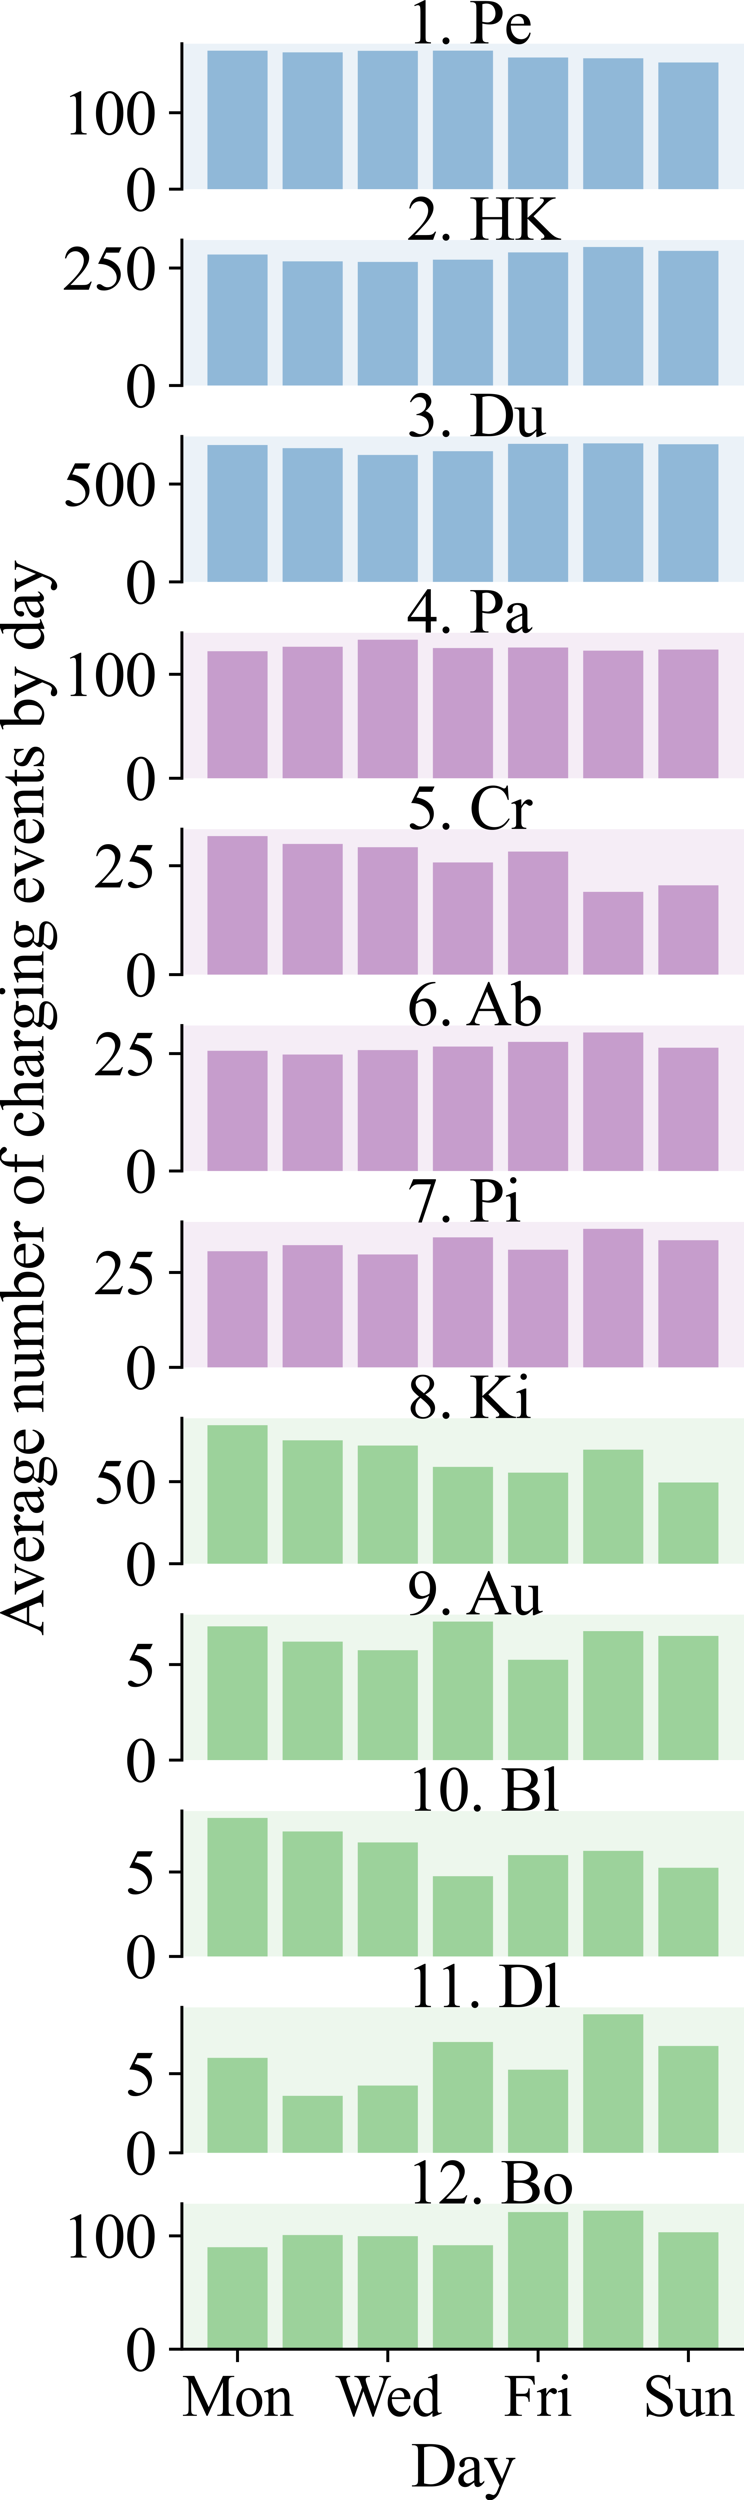 <?xml version="1.0" encoding="utf-8" standalone="no"?>
<!DOCTYPE svg PUBLIC "-//W3C//DTD SVG 1.1//EN"
  "http://www.w3.org/Graphics/SVG/1.1/DTD/svg11.dtd">
<svg xmlns:xlink="http://www.w3.org/1999/xlink" width="202.349pt" height="679.321pt" viewBox="0 0 202.349 679.321" xmlns="http://www.w3.org/2000/svg" version="1.1">
 <defs>
  <style type="text/css">*{stroke-linejoin: round; stroke-linecap: butt}</style>
 </defs>
 <g id="figure_1">
  <g id="patch_1">
   <path d="M 0 679.321 
L 202.349 679.321 
L 202.349 0 
L 0 0 
z
" style="fill: #ffffff"/>
  </g>
  <g id="axes_1">
   <g id="patch_2">
    <path d="M 49.473 51.401 
L 202.349 51.401 
L 202.349 11.876 
L 49.473 11.876 
z
" style="fill: #377eb8; opacity: 0.1"/>
   </g>
   <g id="patch_3">
    <path d="M 56.422 51.401 
L 72.772 51.401 
L 72.772 13.768 
L 56.422 13.768 
z
" clip-path="url(#p9d93170cf0)" style="fill: #377eb8; opacity: 0.5"/>
   </g>
   <g id="patch_4">
    <path d="M 76.86 51.401 
L 93.21 51.401 
L 93.21 14.225 
L 76.86 14.225 
z
" clip-path="url(#p9d93170cf0)" style="fill: #377eb8; opacity: 0.5"/>
   </g>
   <g id="patch_5">
    <path d="M 97.298 51.401 
L 113.648 51.401 
L 113.648 13.81 
L 97.298 13.81 
z
" clip-path="url(#p9d93170cf0)" style="fill: #377eb8; opacity: 0.5"/>
   </g>
   <g id="patch_6">
    <path d="M 117.736 51.401 
L 134.086 51.401 
L 134.086 13.758 
L 117.736 13.758 
z
" clip-path="url(#p9d93170cf0)" style="fill: #377eb8; opacity: 0.5"/>
   </g>
   <g id="patch_7">
    <path d="M 138.174 51.401 
L 154.524 51.401 
L 154.524 15.627 
L 138.174 15.627 
z
" clip-path="url(#p9d93170cf0)" style="fill: #377eb8; opacity: 0.5"/>
   </g>
   <g id="patch_8">
    <path d="M 158.612 51.401 
L 174.962 51.401 
L 174.962 15.835 
L 158.612 15.835 
z
" clip-path="url(#p9d93170cf0)" style="fill: #377eb8; opacity: 0.5"/>
   </g>
   <g id="patch_9">
    <path d="M 179.05 51.401 
L 195.4 51.401 
L 195.4 16.977 
L 179.05 16.977 
z
" clip-path="url(#p9d93170cf0)" style="fill: #377eb8; opacity: 0.5"/>
   </g>
   <g id="matplotlib.axis_1"/>
   <g id="matplotlib.axis_2">
    <g id="ytick_1">
     <g id="line2d_1">
      <defs>
       <path id="m362962711a" d="M 0 0 
L -3.5 0 
" style="stroke: #000000; stroke-width: 0.8"/>
      </defs>
      <g>
       <use xlink:href="#m362962711a" x="49.473" y="51.401" style="stroke: #000000; stroke-width: 0.8"/>
      </g>
     </g>
     <g id="text_1">
      <!-- 0 -->
      <g transform="translate(33.973 57.303) scale(0.17 -0.17)">
       <defs>
        <path id="TimesNewRomanPSMT-30" d="M 231 2094 
Q 231 2819 450 3342 
Q 669 3866 1031 4122 
Q 1313 4325 1613 4325 
Q 2100 4325 2488 3828 
Q 2972 3213 2972 2159 
Q 2972 1422 2759 906 
Q 2547 391 2217 158 
Q 1888 -75 1581 -75 
Q 975 -75 572 641 
Q 231 1244 231 2094 
z
M 844 2016 
Q 844 1141 1059 588 
Q 1238 122 1591 122 
Q 1759 122 1940 273 
Q 2122 425 2216 781 
Q 2359 1319 2359 2297 
Q 2359 3022 2209 3506 
Q 2097 3866 1919 4016 
Q 1791 4119 1609 4119 
Q 1397 4119 1231 3928 
Q 1006 3669 925 3112 
Q 844 2556 844 2016 
z
" transform="scale(0.016)"/>
       </defs>
       <use xlink:href="#TimesNewRomanPSMT-30"/>
      </g>
     </g>
    </g>
    <g id="ytick_2">
     <g id="line2d_2">
      <g>
       <use xlink:href="#m362962711a" x="49.473" y="30.632" style="stroke: #000000; stroke-width: 0.8"/>
      </g>
     </g>
     <g id="text_2">
      <!-- 100 -->
      <g transform="translate(16.973 36.534) scale(0.17 -0.17)">
       <defs>
        <path id="TimesNewRomanPSMT-31" d="M 750 3822 
L 1781 4325 
L 1884 4325 
L 1884 747 
Q 1884 391 1914 303 
Q 1944 216 2037 169 
Q 2131 122 2419 116 
L 2419 0 
L 825 0 
L 825 116 
Q 1125 122 1212 167 
Q 1300 213 1334 289 
Q 1369 366 1369 747 
L 1369 3034 
Q 1369 3497 1338 3628 
Q 1316 3728 1258 3775 
Q 1200 3822 1119 3822 
Q 1003 3822 797 3725 
L 750 3822 
z
" transform="scale(0.016)"/>
       </defs>
       <use xlink:href="#TimesNewRomanPSMT-31"/>
       <use xlink:href="#TimesNewRomanPSMT-30" x="50"/>
       <use xlink:href="#TimesNewRomanPSMT-30" x="100"/>
      </g>
     </g>
    </g>
   </g>
   <g id="patch_10">
    <path d="M 49.473 51.401 
L 49.473 11.876 
" style="fill: none; stroke: #000000; stroke-width: 0.8; stroke-linejoin: miter; stroke-linecap: square"/>
   </g>
   <g id="text_3">
    <!-- 1. Pe -->
    <g transform="translate(110.623 11.804) scale(0.17 -0.17)">
     <defs>
      <path id="TimesNewRomanPSMT-2e" d="M 800 606 
Q 947 606 1047 504 
Q 1147 403 1147 259 
Q 1147 116 1045 14 
Q 944 -88 800 -88 
Q 656 -88 554 14 
Q 453 116 453 259 
Q 453 406 554 506 
Q 656 606 800 606 
z
" transform="scale(0.016)"/>
      <path id="TimesNewRomanPSMT-20" transform="scale(0.016)"/>
      <path id="TimesNewRomanPSMT-50" d="M 1313 1984 
L 1313 750 
Q 1313 350 1400 253 
Q 1519 116 1759 116 
L 1922 116 
L 1922 0 
L 106 0 
L 106 116 
L 266 116 
Q 534 116 650 291 
Q 713 388 713 750 
L 713 3488 
Q 713 3888 628 3984 
Q 506 4122 266 4122 
L 106 4122 
L 106 4238 
L 1659 4238 
Q 2228 4238 2556 4120 
Q 2884 4003 3109 3725 
Q 3334 3447 3334 3066 
Q 3334 2547 2992 2222 
Q 2650 1897 2025 1897 
Q 1872 1897 1694 1919 
Q 1516 1941 1313 1984 
z
M 1313 2163 
Q 1478 2131 1606 2115 
Q 1734 2100 1825 2100 
Q 2150 2100 2386 2351 
Q 2622 2603 2622 3003 
Q 2622 3278 2509 3514 
Q 2397 3750 2190 3867 
Q 1984 3984 1722 3984 
Q 1563 3984 1313 3925 
L 1313 2163 
z
" transform="scale(0.016)"/>
      <path id="TimesNewRomanPSMT-65" d="M 681 1784 
Q 678 1147 991 784 
Q 1303 422 1725 422 
Q 2006 422 2214 576 
Q 2422 731 2563 1106 
L 2659 1044 
Q 2594 616 2278 264 
Q 1963 -88 1488 -88 
Q 972 -88 605 314 
Q 238 716 238 1394 
Q 238 2128 614 2539 
Q 991 2950 1559 2950 
Q 2041 2950 2350 2633 
Q 2659 2316 2659 1784 
L 681 1784 
z
M 681 1966 
L 2006 1966 
Q 1991 2241 1941 2353 
Q 1863 2528 1708 2628 
Q 1553 2728 1384 2728 
Q 1125 2728 920 2526 
Q 716 2325 681 1966 
z
" transform="scale(0.016)"/>
     </defs>
     <use xlink:href="#TimesNewRomanPSMT-31"/>
     <use xlink:href="#TimesNewRomanPSMT-2e" x="50"/>
     <use xlink:href="#TimesNewRomanPSMT-20" x="75"/>
     <use xlink:href="#TimesNewRomanPSMT-50" x="100"/>
     <use xlink:href="#TimesNewRomanPSMT-65" x="155.615"/>
    </g>
   </g>
  </g>
  <g id="axes_2">
   <g id="patch_11">
    <path d="M 49.473 104.759 
L 202.349 104.759 
L 202.349 65.234 
L 49.473 65.234 
z
" style="fill: #377eb8; opacity: 0.1"/>
   </g>
   <g id="patch_12">
    <path d="M 56.422 104.759 
L 72.772 104.759 
L 72.772 69.16 
L 56.422 69.16 
z
" clip-path="url(#p8c3a1f40c4)" style="fill: #377eb8; opacity: 0.5"/>
   </g>
   <g id="patch_13">
    <path d="M 76.86 104.759 
L 93.21 104.759 
L 93.21 71.018 
L 76.86 71.018 
z
" clip-path="url(#p8c3a1f40c4)" style="fill: #377eb8; opacity: 0.5"/>
   </g>
   <g id="patch_14">
    <path d="M 97.298 104.759 
L 113.648 104.759 
L 113.648 71.171 
L 97.298 71.171 
z
" clip-path="url(#p8c3a1f40c4)" style="fill: #377eb8; opacity: 0.5"/>
   </g>
   <g id="patch_15">
    <path d="M 117.736 104.759 
L 134.086 104.759 
L 134.086 70.565 
L 117.736 70.565 
z
" clip-path="url(#p8c3a1f40c4)" style="fill: #377eb8; opacity: 0.5"/>
   </g>
   <g id="patch_16">
    <path d="M 138.174 104.759 
L 154.524 104.759 
L 154.524 68.585 
L 138.174 68.585 
z
" clip-path="url(#p8c3a1f40c4)" style="fill: #377eb8; opacity: 0.5"/>
   </g>
   <g id="patch_17">
    <path d="M 158.612 104.759 
L 174.962 104.759 
L 174.962 67.117 
L 158.612 67.117 
z
" clip-path="url(#p8c3a1f40c4)" style="fill: #377eb8; opacity: 0.5"/>
   </g>
   <g id="patch_18">
    <path d="M 179.05 104.759 
L 195.4 104.759 
L 195.4 68.17 
L 179.05 68.17 
z
" clip-path="url(#p8c3a1f40c4)" style="fill: #377eb8; opacity: 0.5"/>
   </g>
   <g id="matplotlib.axis_3"/>
   <g id="matplotlib.axis_4">
    <g id="ytick_3">
     <g id="line2d_3">
      <g>
       <use xlink:href="#m362962711a" x="49.473" y="104.759" style="stroke: #000000; stroke-width: 0.8"/>
      </g>
     </g>
     <g id="text_4">
      <!-- 0 -->
      <g transform="translate(33.973 110.662) scale(0.17 -0.17)">
       <use xlink:href="#TimesNewRomanPSMT-30"/>
      </g>
     </g>
    </g>
    <g id="ytick_4">
     <g id="line2d_4">
      <g>
       <use xlink:href="#m362962711a" x="49.473" y="72.832" style="stroke: #000000; stroke-width: 0.8"/>
      </g>
     </g>
     <g id="text_5">
      <!-- 250 -->
      <g transform="translate(16.973 78.734) scale(0.17 -0.17)">
       <defs>
        <path id="TimesNewRomanPSMT-32" d="M 2934 816 
L 2638 0 
L 138 0 
L 138 116 
Q 1241 1122 1691 1759 
Q 2141 2397 2141 2925 
Q 2141 3328 1894 3587 
Q 1647 3847 1303 3847 
Q 991 3847 742 3664 
Q 494 3481 375 3128 
L 259 3128 
Q 338 3706 661 4015 
Q 984 4325 1469 4325 
Q 1984 4325 2329 3994 
Q 2675 3663 2675 3213 
Q 2675 2891 2525 2569 
Q 2294 2063 1775 1497 
Q 997 647 803 472 
L 1909 472 
Q 2247 472 2383 497 
Q 2519 522 2628 598 
Q 2738 675 2819 816 
L 2934 816 
z
" transform="scale(0.016)"/>
        <path id="TimesNewRomanPSMT-35" d="M 2778 4238 
L 2534 3706 
L 1259 3706 
L 981 3138 
Q 1809 3016 2294 2522 
Q 2709 2097 2709 1522 
Q 2709 1188 2573 903 
Q 2438 619 2231 419 
Q 2025 219 1772 97 
Q 1413 -75 1034 -75 
Q 653 -75 479 54 
Q 306 184 306 341 
Q 306 428 378 495 
Q 450 563 559 563 
Q 641 563 702 538 
Q 763 513 909 409 
Q 1144 247 1384 247 
Q 1750 247 2026 523 
Q 2303 800 2303 1197 
Q 2303 1581 2056 1914 
Q 1809 2247 1375 2428 
Q 1034 2569 447 2591 
L 1259 4238 
L 2778 4238 
z
" transform="scale(0.016)"/>
       </defs>
       <use xlink:href="#TimesNewRomanPSMT-32"/>
       <use xlink:href="#TimesNewRomanPSMT-35" x="50"/>
       <use xlink:href="#TimesNewRomanPSMT-30" x="100"/>
      </g>
     </g>
    </g>
   </g>
   <g id="patch_19">
    <path d="M 49.473 104.759 
L 49.473 65.234 
" style="fill: none; stroke: #000000; stroke-width: 0.8; stroke-linejoin: miter; stroke-linecap: square"/>
   </g>
   <g id="text_6">
    <!-- 2. HK -->
    <g transform="translate(110.623 65.163) scale(0.17 -0.17)">
     <defs>
      <path id="TimesNewRomanPSMT-48" d="M 1316 2272 
L 3284 2272 
L 3284 3484 
Q 3284 3809 3244 3913 
Q 3213 3991 3113 4047 
Q 2978 4122 2828 4122 
L 2678 4122 
L 2678 4238 
L 4491 4238 
L 4491 4122 
L 4341 4122 
Q 4191 4122 4056 4050 
Q 3956 4000 3920 3898 
Q 3884 3797 3884 3484 
L 3884 750 
Q 3884 428 3925 325 
Q 3956 247 4053 191 
Q 4191 116 4341 116 
L 4491 116 
L 4491 0 
L 2678 0 
L 2678 116 
L 2828 116 
Q 3088 116 3206 269 
Q 3284 369 3284 750 
L 3284 2041 
L 1316 2041 
L 1316 750 
Q 1316 428 1356 325 
Q 1388 247 1488 191 
Q 1622 116 1772 116 
L 1925 116 
L 1925 0 
L 109 0 
L 109 116 
L 259 116 
Q 522 116 641 269 
Q 716 369 716 750 
L 716 3484 
Q 716 3809 675 3913 
Q 644 3991 547 4047 
Q 409 4122 259 4122 
L 109 4122 
L 109 4238 
L 1925 4238 
L 1925 4122 
L 1772 4122 
Q 1622 4122 1488 4050 
Q 1391 4000 1353 3898 
Q 1316 3797 1316 3484 
L 1316 2272 
z
" transform="scale(0.016)"/>
      <path id="TimesNewRomanPSMT-4b" d="M 1913 2350 
L 3475 797 
Q 3859 413 4131 273 
Q 4403 134 4675 116 
L 4675 0 
L 2659 0 
L 2659 116 
Q 2841 116 2920 177 
Q 3000 238 3000 313 
Q 3000 388 2970 447 
Q 2941 506 2775 669 
L 1313 2116 
L 1313 750 
Q 1313 428 1353 325 
Q 1384 247 1484 191 
Q 1619 116 1769 116 
L 1913 116 
L 1913 0 
L 106 0 
L 106 116 
L 256 116 
Q 519 116 638 269 
Q 713 369 713 750 
L 713 3488 
Q 713 3809 672 3916 
Q 641 3991 544 4047 
Q 406 4122 256 4122 
L 106 4122 
L 106 4238 
L 1913 4238 
L 1913 4122 
L 1769 4122 
Q 1622 4122 1484 4050 
Q 1388 4000 1350 3900 
Q 1313 3800 1313 3488 
L 1313 2191 
Q 1375 2250 1741 2588 
Q 2669 3438 2863 3722 
Q 2947 3847 2947 3941 
Q 2947 4013 2881 4067 
Q 2816 4122 2659 4122 
L 2563 4122 
L 2563 4238 
L 4119 4238 
L 4119 4122 
Q 3981 4119 3868 4084 
Q 3756 4050 3593 3951 
Q 3431 3853 3194 3634 
Q 3125 3572 2559 2994 
L 1913 2350 
z
" transform="scale(0.016)"/>
     </defs>
     <use xlink:href="#TimesNewRomanPSMT-32"/>
     <use xlink:href="#TimesNewRomanPSMT-2e" x="50"/>
     <use xlink:href="#TimesNewRomanPSMT-20" x="75"/>
     <use xlink:href="#TimesNewRomanPSMT-48" x="100"/>
     <use xlink:href="#TimesNewRomanPSMT-4b" x="172.217"/>
    </g>
   </g>
  </g>
  <g id="axes_3">
   <g id="patch_20">
    <path d="M 49.473 158.118 
L 202.349 158.118 
L 202.349 118.593 
L 49.473 118.593 
z
" style="fill: #377eb8; opacity: 0.1"/>
   </g>
   <g id="patch_21">
    <path d="M 56.422 158.118 
L 72.772 158.118 
L 72.772 120.922 
L 56.422 120.922 
z
" clip-path="url(#pb1c69d5001)" style="fill: #377eb8; opacity: 0.5"/>
   </g>
   <g id="patch_22">
    <path d="M 76.86 158.118 
L 93.21 158.118 
L 93.21 121.778 
L 76.86 121.778 
z
" clip-path="url(#pb1c69d5001)" style="fill: #377eb8; opacity: 0.5"/>
   </g>
   <g id="patch_23">
    <path d="M 97.298 158.118 
L 113.648 158.118 
L 113.648 123.626 
L 97.298 123.626 
z
" clip-path="url(#pb1c69d5001)" style="fill: #377eb8; opacity: 0.5"/>
   </g>
   <g id="patch_24">
    <path d="M 117.736 158.118 
L 134.086 158.118 
L 134.086 122.602 
L 117.736 122.602 
z
" clip-path="url(#pb1c69d5001)" style="fill: #377eb8; opacity: 0.5"/>
   </g>
   <g id="patch_25">
    <path d="M 138.174 158.118 
L 154.524 158.118 
L 154.524 120.608 
L 138.174 120.608 
z
" clip-path="url(#pb1c69d5001)" style="fill: #377eb8; opacity: 0.5"/>
   </g>
   <g id="patch_26">
    <path d="M 158.612 158.118 
L 174.962 158.118 
L 174.962 120.475 
L 158.612 120.475 
z
" clip-path="url(#pb1c69d5001)" style="fill: #377eb8; opacity: 0.5"/>
   </g>
   <g id="patch_27">
    <path d="M 179.05 158.118 
L 195.4 158.118 
L 195.4 120.72 
L 179.05 120.72 
z
" clip-path="url(#pb1c69d5001)" style="fill: #377eb8; opacity: 0.5"/>
   </g>
   <g id="matplotlib.axis_5"/>
   <g id="matplotlib.axis_6">
    <g id="ytick_5">
     <g id="line2d_5">
      <g>
       <use xlink:href="#m362962711a" x="49.473" y="158.118" style="stroke: #000000; stroke-width: 0.8"/>
      </g>
     </g>
     <g id="text_7">
      <!-- 0 -->
      <g transform="translate(33.973 164.02) scale(0.17 -0.17)">
       <use xlink:href="#TimesNewRomanPSMT-30"/>
      </g>
     </g>
    </g>
    <g id="ytick_6">
     <g id="line2d_6">
      <g>
       <use xlink:href="#m362962711a" x="49.473" y="131.534" style="stroke: #000000; stroke-width: 0.8"/>
      </g>
     </g>
     <g id="text_8">
      <!-- 500 -->
      <g transform="translate(16.973 137.437) scale(0.17 -0.17)">
       <use xlink:href="#TimesNewRomanPSMT-35"/>
       <use xlink:href="#TimesNewRomanPSMT-30" x="50"/>
       <use xlink:href="#TimesNewRomanPSMT-30" x="100"/>
      </g>
     </g>
    </g>
   </g>
   <g id="patch_28">
    <path d="M 49.473 158.118 
L 49.473 118.593 
" style="fill: none; stroke: #000000; stroke-width: 0.8; stroke-linejoin: miter; stroke-linecap: square"/>
   </g>
   <g id="text_9">
    <!-- 3. Du -->
    <g transform="translate(110.623 118.522) scale(0.17 -0.17)">
     <defs>
      <path id="TimesNewRomanPSMT-33" d="M 325 3431 
Q 506 3859 782 4092 
Q 1059 4325 1472 4325 
Q 1981 4325 2253 3994 
Q 2459 3747 2459 3466 
Q 2459 3003 1878 2509 
Q 2269 2356 2469 2072 
Q 2669 1788 2669 1403 
Q 2669 853 2319 450 
Q 1863 -75 997 -75 
Q 569 -75 414 31 
Q 259 138 259 259 
Q 259 350 332 419 
Q 406 488 509 488 
Q 588 488 669 463 
Q 722 447 909 348 
Q 1097 250 1169 231 
Q 1284 197 1416 197 
Q 1734 197 1970 444 
Q 2206 691 2206 1028 
Q 2206 1275 2097 1509 
Q 2016 1684 1919 1775 
Q 1784 1900 1550 2001 
Q 1316 2103 1072 2103 
L 972 2103 
L 972 2197 
Q 1219 2228 1467 2375 
Q 1716 2522 1828 2728 
Q 1941 2934 1941 3181 
Q 1941 3503 1739 3701 
Q 1538 3900 1238 3900 
Q 753 3900 428 3381 
L 325 3431 
z
" transform="scale(0.016)"/>
      <path id="TimesNewRomanPSMT-44" d="M 109 0 
L 109 116 
L 269 116 
Q 538 116 650 288 
Q 719 391 719 750 
L 719 3488 
Q 719 3884 631 3984 
Q 509 4122 269 4122 
L 109 4122 
L 109 4238 
L 1834 4238 
Q 2784 4238 3279 4022 
Q 3775 3806 4076 3303 
Q 4378 2800 4378 2141 
Q 4378 1256 3841 663 
Q 3238 0 2003 0 
L 109 0 
z
M 1319 306 
Q 1716 219 1984 219 
Q 2709 219 3187 728 
Q 3666 1238 3666 2109 
Q 3666 2988 3187 3494 
Q 2709 4000 1959 4000 
Q 1678 4000 1319 3909 
L 1319 306 
z
" transform="scale(0.016)"/>
      <path id="TimesNewRomanPSMT-75" d="M 2709 2863 
L 2709 1128 
Q 2709 631 2732 520 
Q 2756 409 2807 365 
Q 2859 322 2928 322 
Q 3025 322 3147 375 
L 3191 266 
L 2334 -88 
L 2194 -88 
L 2194 519 
Q 1825 119 1631 15 
Q 1438 -88 1222 -88 
Q 981 -88 804 51 
Q 628 191 559 409 
Q 491 628 491 1028 
L 491 2306 
Q 491 2509 447 2587 
Q 403 2666 317 2708 
Q 231 2750 6 2747 
L 6 2863 
L 1009 2863 
L 1009 947 
Q 1009 547 1148 422 
Q 1288 297 1484 297 
Q 1619 297 1789 381 
Q 1959 466 2194 703 
L 2194 2325 
Q 2194 2569 2105 2655 
Q 2016 2741 1734 2747 
L 1734 2863 
L 2709 2863 
z
" transform="scale(0.016)"/>
     </defs>
     <use xlink:href="#TimesNewRomanPSMT-33"/>
     <use xlink:href="#TimesNewRomanPSMT-2e" x="50"/>
     <use xlink:href="#TimesNewRomanPSMT-20" x="75"/>
     <use xlink:href="#TimesNewRomanPSMT-44" x="100"/>
     <use xlink:href="#TimesNewRomanPSMT-75" x="172.217"/>
    </g>
   </g>
  </g>
  <g id="axes_4">
   <g id="patch_29">
    <path d="M 49.473 211.477 
L 202.349 211.477 
L 202.349 171.952 
L 49.473 171.952 
z
" style="fill: #984ea3; opacity: 0.1"/>
   </g>
   <g id="patch_30">
    <path d="M 56.422 211.477 
L 72.772 211.477 
L 72.772 176.956 
L 56.422 176.956 
z
" clip-path="url(#p0fafc61a91)" style="fill: #984ea3; opacity: 0.5"/>
   </g>
   <g id="patch_31">
    <path d="M 76.86 211.477 
L 93.21 211.477 
L 93.21 175.741 
L 76.86 175.741 
z
" clip-path="url(#p0fafc61a91)" style="fill: #984ea3; opacity: 0.5"/>
   </g>
   <g id="patch_32">
    <path d="M 97.298 211.477 
L 113.648 211.477 
L 113.648 173.834 
L 97.298 173.834 
z
" clip-path="url(#p0fafc61a91)" style="fill: #984ea3; opacity: 0.5"/>
   </g>
   <g id="patch_33">
    <path d="M 117.736 211.477 
L 134.086 211.477 
L 134.086 176.094 
L 117.736 176.094 
z
" clip-path="url(#p0fafc61a91)" style="fill: #984ea3; opacity: 0.5"/>
   </g>
   <g id="patch_34">
    <path d="M 138.174 211.477 
L 154.524 211.477 
L 154.524 175.953 
L 138.174 175.953 
z
" clip-path="url(#p0fafc61a91)" style="fill: #984ea3; opacity: 0.5"/>
   </g>
   <g id="patch_35">
    <path d="M 158.612 211.477 
L 174.962 211.477 
L 174.962 176.8 
L 158.612 176.8 
z
" clip-path="url(#p0fafc61a91)" style="fill: #984ea3; opacity: 0.5"/>
   </g>
   <g id="patch_36">
    <path d="M 179.05 211.477 
L 195.4 211.477 
L 195.4 176.504 
L 179.05 176.504 
z
" clip-path="url(#p0fafc61a91)" style="fill: #984ea3; opacity: 0.5"/>
   </g>
   <g id="matplotlib.axis_7"/>
   <g id="matplotlib.axis_8">
    <g id="ytick_7">
     <g id="line2d_7">
      <g>
       <use xlink:href="#m362962711a" x="49.473" y="211.477" style="stroke: #000000; stroke-width: 0.8"/>
      </g>
     </g>
     <g id="text_10">
      <!-- 0 -->
      <g transform="translate(33.973 217.379) scale(0.17 -0.17)">
       <use xlink:href="#TimesNewRomanPSMT-30"/>
      </g>
     </g>
    </g>
    <g id="ytick_8">
     <g id="line2d_8">
      <g>
       <use xlink:href="#m362962711a" x="49.473" y="183.227" style="stroke: #000000; stroke-width: 0.8"/>
      </g>
     </g>
     <g id="text_11">
      <!-- 100 -->
      <g transform="translate(16.973 189.129) scale(0.17 -0.17)">
       <use xlink:href="#TimesNewRomanPSMT-31"/>
       <use xlink:href="#TimesNewRomanPSMT-30" x="50"/>
       <use xlink:href="#TimesNewRomanPSMT-30" x="100"/>
      </g>
     </g>
    </g>
   </g>
   <g id="patch_37">
    <path d="M 49.473 211.477 
L 49.473 171.952 
" style="fill: none; stroke: #000000; stroke-width: 0.8; stroke-linejoin: miter; stroke-linecap: square"/>
   </g>
   <g id="text_12">
    <!-- 4. Pa -->
    <g transform="translate(110.623 171.881) scale(0.17 -0.17)">
     <defs>
      <path id="TimesNewRomanPSMT-34" d="M 2978 1563 
L 2978 1119 
L 2409 1119 
L 2409 0 
L 1894 0 
L 1894 1119 
L 100 1119 
L 100 1519 
L 2066 4325 
L 2409 4325 
L 2409 1563 
L 2978 1563 
z
M 1894 1563 
L 1894 3666 
L 406 1563 
L 1894 1563 
z
" transform="scale(0.016)"/>
      <path id="TimesNewRomanPSMT-61" d="M 1822 413 
Q 1381 72 1269 19 
Q 1100 -59 909 -59 
Q 613 -59 420 144 
Q 228 347 228 678 
Q 228 888 322 1041 
Q 450 1253 767 1440 
Q 1084 1628 1822 1897 
L 1822 2009 
Q 1822 2438 1686 2597 
Q 1550 2756 1291 2756 
Q 1094 2756 978 2650 
Q 859 2544 859 2406 
L 866 2225 
Q 866 2081 792 2003 
Q 719 1925 600 1925 
Q 484 1925 411 2006 
Q 338 2088 338 2228 
Q 338 2497 613 2722 
Q 888 2947 1384 2947 
Q 1766 2947 2009 2819 
Q 2194 2722 2281 2516 
Q 2338 2381 2338 1966 
L 2338 994 
Q 2338 584 2353 492 
Q 2369 400 2405 369 
Q 2441 338 2488 338 
Q 2538 338 2575 359 
Q 2641 400 2828 588 
L 2828 413 
Q 2478 -56 2159 -56 
Q 2006 -56 1915 50 
Q 1825 156 1822 413 
z
M 1822 616 
L 1822 1706 
Q 1350 1519 1213 1441 
Q 966 1303 859 1153 
Q 753 1003 753 825 
Q 753 600 887 451 
Q 1022 303 1197 303 
Q 1434 303 1822 616 
z
" transform="scale(0.016)"/>
     </defs>
     <use xlink:href="#TimesNewRomanPSMT-34"/>
     <use xlink:href="#TimesNewRomanPSMT-2e" x="50"/>
     <use xlink:href="#TimesNewRomanPSMT-20" x="75"/>
     <use xlink:href="#TimesNewRomanPSMT-50" x="100"/>
     <use xlink:href="#TimesNewRomanPSMT-61" x="155.615"/>
    </g>
   </g>
  </g>
  <g id="axes_5">
   <g id="patch_38">
    <path d="M 49.473 264.836 
L 202.349 264.836 
L 202.349 225.311 
L 49.473 225.311 
z
" style="fill: #984ea3; opacity: 0.1"/>
   </g>
   <g id="patch_39">
    <path d="M 56.422 264.836 
L 72.772 264.836 
L 72.772 227.193 
L 56.422 227.193 
z
" clip-path="url(#peecbbebf0d)" style="fill: #984ea3; opacity: 0.5"/>
   </g>
   <g id="patch_40">
    <path d="M 76.86 264.836 
L 93.21 264.836 
L 93.21 229.324 
L 76.86 229.324 
z
" clip-path="url(#peecbbebf0d)" style="fill: #984ea3; opacity: 0.5"/>
   </g>
   <g id="patch_41">
    <path d="M 97.298 264.836 
L 113.648 264.836 
L 113.648 230.212 
L 97.298 230.212 
z
" clip-path="url(#peecbbebf0d)" style="fill: #984ea3; opacity: 0.5"/>
   </g>
   <g id="patch_42">
    <path d="M 117.736 264.836 
L 134.086 264.836 
L 134.086 234.355 
L 117.736 234.355 
z
" clip-path="url(#peecbbebf0d)" style="fill: #984ea3; opacity: 0.5"/>
   </g>
   <g id="patch_43">
    <path d="M 138.174 264.836 
L 154.524 264.836 
L 154.524 231.395 
L 138.174 231.395 
z
" clip-path="url(#peecbbebf0d)" style="fill: #984ea3; opacity: 0.5"/>
   </g>
   <g id="patch_44">
    <path d="M 158.612 264.836 
L 174.962 264.836 
L 174.962 242.345 
L 158.612 242.345 
z
" clip-path="url(#peecbbebf0d)" style="fill: #984ea3; opacity: 0.5"/>
   </g>
   <g id="patch_45">
    <path d="M 179.05 264.836 
L 195.4 264.836 
L 195.4 240.569 
L 179.05 240.569 
z
" clip-path="url(#peecbbebf0d)" style="fill: #984ea3; opacity: 0.5"/>
   </g>
   <g id="matplotlib.axis_9"/>
   <g id="matplotlib.axis_10">
    <g id="ytick_9">
     <g id="line2d_9">
      <g>
       <use xlink:href="#m362962711a" x="49.473" y="264.836" style="stroke: #000000; stroke-width: 0.8"/>
      </g>
     </g>
     <g id="text_13">
      <!-- 0 -->
      <g transform="translate(33.973 270.738) scale(0.17 -0.17)">
       <use xlink:href="#TimesNewRomanPSMT-30"/>
      </g>
     </g>
    </g>
    <g id="ytick_10">
     <g id="line2d_10">
      <g>
       <use xlink:href="#m362962711a" x="49.473" y="235.242" style="stroke: #000000; stroke-width: 0.8"/>
      </g>
     </g>
     <g id="text_14">
      <!-- 25 -->
      <g transform="translate(25.473 241.145) scale(0.17 -0.17)">
       <use xlink:href="#TimesNewRomanPSMT-32"/>
       <use xlink:href="#TimesNewRomanPSMT-35" x="50"/>
      </g>
     </g>
    </g>
   </g>
   <g id="patch_46">
    <path d="M 49.473 264.836 
L 49.473 225.311 
" style="fill: none; stroke: #000000; stroke-width: 0.8; stroke-linejoin: miter; stroke-linecap: square"/>
   </g>
   <g id="text_15">
    <!-- 5. Cr -->
    <g transform="translate(110.623 225.24) scale(0.17 -0.17)">
     <defs>
      <path id="TimesNewRomanPSMT-43" d="M 3853 4334 
L 3950 2894 
L 3853 2894 
Q 3659 3541 3300 3825 
Q 2941 4109 2438 4109 
Q 2016 4109 1675 3895 
Q 1334 3681 1139 3212 
Q 944 2744 944 2047 
Q 944 1472 1128 1050 
Q 1313 628 1683 403 
Q 2053 178 2528 178 
Q 2941 178 3256 354 
Q 3572 531 3950 1056 
L 4047 994 
Q 3728 428 3303 165 
Q 2878 -97 2294 -97 
Q 1241 -97 663 684 
Q 231 1266 231 2053 
Q 231 2688 515 3219 
Q 800 3750 1298 4042 
Q 1797 4334 2388 4334 
Q 2847 4334 3294 4109 
Q 3425 4041 3481 4041 
Q 3566 4041 3628 4100 
Q 3709 4184 3744 4334 
L 3853 4334 
z
" transform="scale(0.016)"/>
      <path id="TimesNewRomanPSMT-72" d="M 1038 2947 
L 1038 2303 
Q 1397 2947 1775 2947 
Q 1947 2947 2059 2842 
Q 2172 2738 2172 2600 
Q 2172 2478 2090 2393 
Q 2009 2309 1897 2309 
Q 1788 2309 1652 2417 
Q 1516 2525 1450 2525 
Q 1394 2525 1328 2463 
Q 1188 2334 1038 2041 
L 1038 669 
Q 1038 431 1097 309 
Q 1138 225 1241 169 
Q 1344 113 1538 113 
L 1538 0 
L 72 0 
L 72 113 
Q 291 113 397 181 
Q 475 231 506 341 
Q 522 394 522 644 
L 522 1753 
Q 522 2253 501 2348 
Q 481 2444 426 2487 
Q 372 2531 291 2531 
Q 194 2531 72 2484 
L 41 2597 
L 906 2947 
L 1038 2947 
z
" transform="scale(0.016)"/>
     </defs>
     <use xlink:href="#TimesNewRomanPSMT-35"/>
     <use xlink:href="#TimesNewRomanPSMT-2e" x="50"/>
     <use xlink:href="#TimesNewRomanPSMT-20" x="75"/>
     <use xlink:href="#TimesNewRomanPSMT-43" x="100"/>
     <use xlink:href="#TimesNewRomanPSMT-72" x="166.699"/>
    </g>
   </g>
  </g>
  <g id="axes_6">
   <g id="patch_47">
    <path d="M 49.473 318.195 
L 202.349 318.195 
L 202.349 278.67 
L 49.473 278.67 
z
" style="fill: #984ea3; opacity: 0.1"/>
   </g>
   <g id="patch_48">
    <path d="M 56.422 318.195 
L 72.772 318.195 
L 72.772 285.528 
L 56.422 285.528 
z
" clip-path="url(#p90cb8285de)" style="fill: #984ea3; opacity: 0.5"/>
   </g>
   <g id="patch_49">
    <path d="M 76.86 318.195 
L 93.21 318.195 
L 93.21 286.549 
L 76.86 286.549 
z
" clip-path="url(#p90cb8285de)" style="fill: #984ea3; opacity: 0.5"/>
   </g>
   <g id="patch_50">
    <path d="M 97.298 318.195 
L 113.648 318.195 
L 113.648 285.337 
L 97.298 285.337 
z
" clip-path="url(#p90cb8285de)" style="fill: #984ea3; opacity: 0.5"/>
   </g>
   <g id="patch_51">
    <path d="M 117.736 318.195 
L 134.086 318.195 
L 134.086 284.38 
L 117.736 284.38 
z
" clip-path="url(#p90cb8285de)" style="fill: #984ea3; opacity: 0.5"/>
   </g>
   <g id="patch_52">
    <path d="M 138.174 318.195 
L 154.524 318.195 
L 154.524 283.104 
L 138.174 283.104 
z
" clip-path="url(#p90cb8285de)" style="fill: #984ea3; opacity: 0.5"/>
   </g>
   <g id="patch_53">
    <path d="M 158.612 318.195 
L 174.962 318.195 
L 174.962 280.552 
L 158.612 280.552 
z
" clip-path="url(#p90cb8285de)" style="fill: #984ea3; opacity: 0.5"/>
   </g>
   <g id="patch_54">
    <path d="M 179.05 318.195 
L 195.4 318.195 
L 195.4 284.699 
L 179.05 284.699 
z
" clip-path="url(#p90cb8285de)" style="fill: #984ea3; opacity: 0.5"/>
   </g>
   <g id="matplotlib.axis_11"/>
   <g id="matplotlib.axis_12">
    <g id="ytick_11">
     <g id="line2d_11">
      <g>
       <use xlink:href="#m362962711a" x="49.473" y="318.195" style="stroke: #000000; stroke-width: 0.8"/>
      </g>
     </g>
     <g id="text_16">
      <!-- 0 -->
      <g transform="translate(33.973 324.097) scale(0.17 -0.17)">
       <use xlink:href="#TimesNewRomanPSMT-30"/>
      </g>
     </g>
    </g>
    <g id="ytick_12">
     <g id="line2d_12">
      <g>
       <use xlink:href="#m362962711a" x="49.473" y="286.294" style="stroke: #000000; stroke-width: 0.8"/>
      </g>
     </g>
     <g id="text_17">
      <!-- 25 -->
      <g transform="translate(25.473 292.196) scale(0.17 -0.17)">
       <use xlink:href="#TimesNewRomanPSMT-32"/>
       <use xlink:href="#TimesNewRomanPSMT-35" x="50"/>
      </g>
     </g>
    </g>
    <g id="text_18">
     <!-- Average number of charging events by day -->
     <g transform="translate(11.804 444.468) rotate(-90) scale(0.17 -0.17)">
      <defs>
       <path id="TimesNewRomanPSMT-41" d="M 2928 1419 
L 1288 1419 
L 1000 750 
Q 894 503 894 381 
Q 894 284 986 211 
Q 1078 138 1384 116 
L 1384 0 
L 50 0 
L 50 116 
Q 316 163 394 238 
Q 553 388 747 847 
L 2238 4334 
L 2347 4334 
L 3822 809 
Q 4000 384 4145 257 
Q 4291 131 4550 116 
L 4550 0 
L 2878 0 
L 2878 116 
Q 3131 128 3220 200 
Q 3309 272 3309 375 
Q 3309 513 3184 809 
L 2928 1419 
z
M 2841 1650 
L 2122 3363 
L 1384 1650 
L 2841 1650 
z
" transform="scale(0.016)"/>
       <path id="TimesNewRomanPSMT-76" d="M 53 2863 
L 1400 2863 
L 1400 2747 
L 1313 2747 
Q 1191 2747 1127 2687 
Q 1063 2628 1063 2528 
Q 1063 2419 1128 2269 
L 1794 688 
L 2463 2328 
Q 2534 2503 2534 2594 
Q 2534 2638 2509 2666 
Q 2475 2713 2422 2730 
Q 2369 2747 2206 2747 
L 2206 2863 
L 3141 2863 
L 3141 2747 
Q 2978 2734 2916 2681 
Q 2806 2588 2719 2369 
L 1703 -88 
L 1575 -88 
L 553 2328 
Q 484 2497 421 2570 
Q 359 2644 263 2694 
Q 209 2722 53 2747 
L 53 2863 
z
" transform="scale(0.016)"/>
       <path id="TimesNewRomanPSMT-67" d="M 966 1044 
Q 703 1172 562 1401 
Q 422 1631 422 1909 
Q 422 2334 742 2640 
Q 1063 2947 1563 2947 
Q 1972 2947 2272 2747 
L 2878 2747 
Q 3013 2747 3034 2739 
Q 3056 2731 3066 2713 
Q 3084 2684 3084 2613 
Q 3084 2531 3069 2500 
Q 3059 2484 3036 2475 
Q 3013 2466 2878 2466 
L 2506 2466 
Q 2681 2241 2681 1891 
Q 2681 1491 2375 1206 
Q 2069 922 1553 922 
Q 1341 922 1119 984 
Q 981 866 932 777 
Q 884 688 884 625 
Q 884 572 936 522 
Q 988 472 1138 450 
Q 1225 438 1575 428 
Q 2219 413 2409 384 
Q 2700 344 2873 169 
Q 3047 -6 3047 -263 
Q 3047 -616 2716 -925 
Q 2228 -1381 1444 -1381 
Q 841 -1381 425 -1109 
Q 191 -953 191 -784 
Q 191 -709 225 -634 
Q 278 -519 444 -313 
Q 466 -284 763 25 
Q 600 122 533 198 
Q 466 275 466 372 
Q 466 481 555 628 
Q 644 775 966 1044 
z
M 1509 2797 
Q 1278 2797 1122 2612 
Q 966 2428 966 2047 
Q 966 1553 1178 1281 
Q 1341 1075 1591 1075 
Q 1828 1075 1981 1253 
Q 2134 1431 2134 1813 
Q 2134 2309 1919 2591 
Q 1759 2797 1509 2797 
z
M 934 0 
Q 788 -159 713 -296 
Q 638 -434 638 -550 
Q 638 -700 819 -813 
Q 1131 -1006 1722 -1006 
Q 2284 -1006 2551 -807 
Q 2819 -609 2819 -384 
Q 2819 -222 2659 -153 
Q 2497 -84 2016 -72 
Q 1313 -53 934 0 
z
" transform="scale(0.016)"/>
       <path id="TimesNewRomanPSMT-6e" d="M 1034 2341 
Q 1538 2947 1994 2947 
Q 2228 2947 2397 2830 
Q 2566 2713 2666 2444 
Q 2734 2256 2734 1869 
L 2734 647 
Q 2734 375 2778 278 
Q 2813 200 2889 156 
Q 2966 113 3172 113 
L 3172 0 
L 1756 0 
L 1756 113 
L 1816 113 
Q 2016 113 2095 173 
Q 2175 234 2206 353 
Q 2219 400 2219 647 
L 2219 1819 
Q 2219 2209 2117 2386 
Q 2016 2563 1775 2563 
Q 1403 2563 1034 2156 
L 1034 647 
Q 1034 356 1069 288 
Q 1113 197 1189 155 
Q 1266 113 1500 113 
L 1500 0 
L 84 0 
L 84 113 
L 147 113 
Q 366 113 442 223 
Q 519 334 519 647 
L 519 1709 
Q 519 2225 495 2337 
Q 472 2450 423 2490 
Q 375 2531 294 2531 
Q 206 2531 84 2484 
L 38 2597 
L 900 2947 
L 1034 2947 
L 1034 2341 
z
" transform="scale(0.016)"/>
       <path id="TimesNewRomanPSMT-6d" d="M 1050 2338 
Q 1363 2650 1419 2697 
Q 1559 2816 1721 2881 
Q 1884 2947 2044 2947 
Q 2313 2947 2506 2790 
Q 2700 2634 2766 2338 
Q 3088 2713 3309 2830 
Q 3531 2947 3766 2947 
Q 3994 2947 4170 2830 
Q 4347 2713 4450 2447 
Q 4519 2266 4519 1878 
L 4519 647 
Q 4519 378 4559 278 
Q 4591 209 4675 161 
Q 4759 113 4950 113 
L 4950 0 
L 3538 0 
L 3538 113 
L 3597 113 
Q 3781 113 3884 184 
Q 3956 234 3988 344 
Q 4000 397 4000 647 
L 4000 1878 
Q 4000 2228 3916 2372 
Q 3794 2572 3525 2572 
Q 3359 2572 3192 2489 
Q 3025 2406 2788 2181 
L 2781 2147 
L 2788 2013 
L 2788 647 
Q 2788 353 2820 281 
Q 2853 209 2943 161 
Q 3034 113 3253 113 
L 3253 0 
L 1806 0 
L 1806 113 
Q 2044 113 2133 169 
Q 2222 225 2256 338 
Q 2272 391 2272 647 
L 2272 1878 
Q 2272 2228 2169 2381 
Q 2031 2581 1784 2581 
Q 1616 2581 1450 2491 
Q 1191 2353 1050 2181 
L 1050 647 
Q 1050 366 1089 281 
Q 1128 197 1204 155 
Q 1281 113 1516 113 
L 1516 0 
L 100 0 
L 100 113 
Q 297 113 375 155 
Q 453 197 493 289 
Q 534 381 534 647 
L 534 1741 
Q 534 2213 506 2350 
Q 484 2453 437 2492 
Q 391 2531 309 2531 
Q 222 2531 100 2484 
L 53 2597 
L 916 2947 
L 1050 2947 
L 1050 2338 
z
" transform="scale(0.016)"/>
       <path id="TimesNewRomanPSMT-62" d="M 984 2369 
Q 1400 2947 1881 2947 
Q 2322 2947 2650 2570 
Q 2978 2194 2978 1541 
Q 2978 778 2472 313 
Q 2038 -88 1503 -88 
Q 1253 -88 995 3 
Q 738 94 469 275 
L 469 3241 
Q 469 3728 445 3840 
Q 422 3953 372 3993 
Q 322 4034 247 4034 
Q 159 4034 28 3984 
L -16 4094 
L 844 4444 
L 984 4444 
L 984 2369 
z
M 984 2169 
L 984 456 
Q 1144 300 1314 220 
Q 1484 141 1663 141 
Q 1947 141 2192 453 
Q 2438 766 2438 1363 
Q 2438 1913 2192 2208 
Q 1947 2503 1634 2503 
Q 1469 2503 1303 2419 
Q 1178 2356 984 2169 
z
" transform="scale(0.016)"/>
       <path id="TimesNewRomanPSMT-6f" d="M 1600 2947 
Q 2250 2947 2644 2453 
Q 2978 2031 2978 1484 
Q 2978 1100 2793 706 
Q 2609 313 2286 112 
Q 1963 -88 1566 -88 
Q 919 -88 538 428 
Q 216 863 216 1403 
Q 216 1797 411 2186 
Q 606 2575 925 2761 
Q 1244 2947 1600 2947 
z
M 1503 2744 
Q 1338 2744 1170 2645 
Q 1003 2547 900 2300 
Q 797 2053 797 1666 
Q 797 1041 1045 587 
Q 1294 134 1700 134 
Q 2003 134 2200 384 
Q 2397 634 2397 1244 
Q 2397 2006 2069 2444 
Q 1847 2744 1503 2744 
z
" transform="scale(0.016)"/>
       <path id="TimesNewRomanPSMT-66" d="M 1319 2638 
L 1319 756 
Q 1319 356 1406 250 
Q 1522 113 1716 113 
L 1975 113 
L 1975 0 
L 266 0 
L 266 113 
L 394 113 
Q 519 113 622 175 
Q 725 238 764 344 
Q 803 450 803 756 
L 803 2638 
L 247 2638 
L 247 2863 
L 803 2863 
L 803 3050 
Q 803 3478 940 3775 
Q 1078 4072 1361 4255 
Q 1644 4438 1997 4438 
Q 2325 4438 2600 4225 
Q 2781 4084 2781 3909 
Q 2781 3816 2700 3733 
Q 2619 3650 2525 3650 
Q 2453 3650 2373 3701 
Q 2294 3753 2178 3923 
Q 2063 4094 1966 4153 
Q 1869 4213 1750 4213 
Q 1606 4213 1506 4136 
Q 1406 4059 1362 3898 
Q 1319 3738 1319 3069 
L 1319 2863 
L 2056 2863 
L 2056 2638 
L 1319 2638 
z
" transform="scale(0.016)"/>
       <path id="TimesNewRomanPSMT-63" d="M 2631 1088 
Q 2516 522 2178 217 
Q 1841 -88 1431 -88 
Q 944 -88 581 321 
Q 219 731 219 1428 
Q 219 2103 620 2525 
Q 1022 2947 1584 2947 
Q 2006 2947 2278 2723 
Q 2550 2500 2550 2259 
Q 2550 2141 2473 2067 
Q 2397 1994 2259 1994 
Q 2075 1994 1981 2113 
Q 1928 2178 1911 2362 
Q 1894 2547 1784 2644 
Q 1675 2738 1481 2738 
Q 1169 2738 978 2506 
Q 725 2200 725 1697 
Q 725 1184 976 792 
Q 1228 400 1656 400 
Q 1963 400 2206 609 
Q 2378 753 2541 1131 
L 2631 1088 
z
" transform="scale(0.016)"/>
       <path id="TimesNewRomanPSMT-68" d="M 1041 4444 
L 1041 2350 
Q 1388 2731 1591 2839 
Q 1794 2947 1997 2947 
Q 2241 2947 2416 2812 
Q 2591 2678 2675 2391 
Q 2734 2191 2734 1659 
L 2734 647 
Q 2734 375 2778 275 
Q 2809 200 2884 156 
Q 2959 113 3159 113 
L 3159 0 
L 1753 0 
L 1753 113 
L 1819 113 
Q 2019 113 2097 173 
Q 2175 234 2206 353 
Q 2216 403 2216 647 
L 2216 1659 
Q 2216 2128 2167 2275 
Q 2119 2422 2012 2495 
Q 1906 2569 1756 2569 
Q 1603 2569 1437 2487 
Q 1272 2406 1041 2159 
L 1041 647 
Q 1041 353 1073 281 
Q 1106 209 1195 161 
Q 1284 113 1503 113 
L 1503 0 
L 84 0 
L 84 113 
Q 275 113 384 172 
Q 447 203 484 290 
Q 522 378 522 647 
L 522 3238 
Q 522 3728 498 3840 
Q 475 3953 426 3993 
Q 378 4034 297 4034 
Q 231 4034 84 3984 
L 41 4094 
L 897 4444 
L 1041 4444 
z
" transform="scale(0.016)"/>
       <path id="TimesNewRomanPSMT-69" d="M 928 4444 
Q 1059 4444 1151 4351 
Q 1244 4259 1244 4128 
Q 1244 3997 1151 3903 
Q 1059 3809 928 3809 
Q 797 3809 703 3903 
Q 609 3997 609 4128 
Q 609 4259 701 4351 
Q 794 4444 928 4444 
z
M 1188 2947 
L 1188 647 
Q 1188 378 1227 289 
Q 1266 200 1342 156 
Q 1419 113 1622 113 
L 1622 0 
L 231 0 
L 231 113 
Q 441 113 512 153 
Q 584 194 626 287 
Q 669 381 669 647 
L 669 1750 
Q 669 2216 641 2353 
Q 619 2453 572 2492 
Q 525 2531 444 2531 
Q 356 2531 231 2484 
L 188 2597 
L 1050 2947 
L 1188 2947 
z
" transform="scale(0.016)"/>
       <path id="TimesNewRomanPSMT-74" d="M 1031 3803 
L 1031 2863 
L 1700 2863 
L 1700 2644 
L 1031 2644 
L 1031 788 
Q 1031 509 1111 412 
Q 1191 316 1316 316 
Q 1419 316 1516 380 
Q 1613 444 1666 569 
L 1788 569 
Q 1678 263 1478 108 
Q 1278 -47 1066 -47 
Q 922 -47 784 33 
Q 647 113 581 261 
Q 516 409 516 719 
L 516 2644 
L 63 2644 
L 63 2747 
Q 234 2816 414 2980 
Q 594 3144 734 3369 
Q 806 3488 934 3803 
L 1031 3803 
z
" transform="scale(0.016)"/>
       <path id="TimesNewRomanPSMT-73" d="M 2050 2947 
L 2050 1972 
L 1947 1972 
Q 1828 2431 1642 2597 
Q 1456 2763 1169 2763 
Q 950 2763 815 2647 
Q 681 2531 681 2391 
Q 681 2216 781 2091 
Q 878 1963 1175 1819 
L 1631 1597 
Q 2266 1288 2266 781 
Q 2266 391 1970 151 
Q 1675 -88 1309 -88 
Q 1047 -88 709 6 
Q 606 38 541 38 
Q 469 38 428 -44 
L 325 -44 
L 325 978 
L 428 978 
Q 516 541 762 319 
Q 1009 97 1316 97 
Q 1531 97 1667 223 
Q 1803 350 1803 528 
Q 1803 744 1651 891 
Q 1500 1038 1047 1263 
Q 594 1488 453 1669 
Q 313 1847 313 2119 
Q 313 2472 555 2709 
Q 797 2947 1181 2947 
Q 1350 2947 1591 2875 
Q 1750 2828 1803 2828 
Q 1853 2828 1881 2850 
Q 1909 2872 1947 2947 
L 2050 2947 
z
" transform="scale(0.016)"/>
       <path id="TimesNewRomanPSMT-79" d="M 38 2863 
L 1372 2863 
L 1372 2747 
L 1306 2747 
Q 1166 2747 1095 2686 
Q 1025 2625 1025 2534 
Q 1025 2413 1128 2197 
L 1825 753 
L 2466 2334 
Q 2519 2463 2519 2588 
Q 2519 2644 2497 2672 
Q 2472 2706 2419 2726 
Q 2366 2747 2231 2747 
L 2231 2863 
L 3163 2863 
L 3163 2747 
Q 3047 2734 2984 2696 
Q 2922 2659 2847 2556 
Q 2819 2513 2741 2316 
L 1575 -541 
Q 1406 -956 1132 -1168 
Q 859 -1381 606 -1381 
Q 422 -1381 303 -1275 
Q 184 -1169 184 -1031 
Q 184 -900 270 -820 
Q 356 -741 506 -741 
Q 609 -741 788 -809 
Q 913 -856 944 -856 
Q 1038 -856 1148 -759 
Q 1259 -663 1372 -384 
L 1575 113 
L 547 2272 
Q 500 2369 397 2513 
Q 319 2622 269 2659 
Q 197 2709 38 2747 
L 38 2863 
z
" transform="scale(0.016)"/>
       <path id="TimesNewRomanPSMT-64" d="M 2222 322 
Q 2013 103 1813 7 
Q 1613 -88 1381 -88 
Q 913 -88 563 304 
Q 213 697 213 1313 
Q 213 1928 600 2439 
Q 988 2950 1597 2950 
Q 1975 2950 2222 2709 
L 2222 3238 
Q 2222 3728 2198 3840 
Q 2175 3953 2125 3993 
Q 2075 4034 2000 4034 
Q 1919 4034 1784 3984 
L 1744 4094 
L 2597 4444 
L 2738 4444 
L 2738 1134 
Q 2738 631 2761 520 
Q 2784 409 2836 365 
Q 2888 322 2956 322 
Q 3041 322 3181 375 
L 3216 266 
L 2366 -88 
L 2222 -88 
L 2222 322 
z
M 2222 541 
L 2222 2016 
Q 2203 2228 2109 2403 
Q 2016 2578 1861 2667 
Q 1706 2756 1559 2756 
Q 1284 2756 1069 2509 
Q 784 2184 784 1559 
Q 784 928 1059 592 
Q 1334 256 1672 256 
Q 1956 256 2222 541 
z
" transform="scale(0.016)"/>
      </defs>
      <use xlink:href="#TimesNewRomanPSMT-41"/>
      <use xlink:href="#TimesNewRomanPSMT-76" x="64.842"/>
      <use xlink:href="#TimesNewRomanPSMT-65" x="114.842"/>
      <use xlink:href="#TimesNewRomanPSMT-72" x="159.227"/>
      <use xlink:href="#TimesNewRomanPSMT-61" x="192.527"/>
      <use xlink:href="#TimesNewRomanPSMT-67" x="236.912"/>
      <use xlink:href="#TimesNewRomanPSMT-65" x="286.912"/>
      <use xlink:href="#TimesNewRomanPSMT-20" x="331.297"/>
      <use xlink:href="#TimesNewRomanPSMT-6e" x="356.297"/>
      <use xlink:href="#TimesNewRomanPSMT-75" x="406.297"/>
      <use xlink:href="#TimesNewRomanPSMT-6d" x="456.297"/>
      <use xlink:href="#TimesNewRomanPSMT-62" x="534.08"/>
      <use xlink:href="#TimesNewRomanPSMT-65" x="584.08"/>
      <use xlink:href="#TimesNewRomanPSMT-72" x="628.465"/>
      <use xlink:href="#TimesNewRomanPSMT-20" x="661.766"/>
      <use xlink:href="#TimesNewRomanPSMT-6f" x="686.766"/>
      <use xlink:href="#TimesNewRomanPSMT-66" x="736.766"/>
      <use xlink:href="#TimesNewRomanPSMT-20" x="770.066"/>
      <use xlink:href="#TimesNewRomanPSMT-63" x="795.066"/>
      <use xlink:href="#TimesNewRomanPSMT-68" x="839.451"/>
      <use xlink:href="#TimesNewRomanPSMT-61" x="889.451"/>
      <use xlink:href="#TimesNewRomanPSMT-72" x="933.836"/>
      <use xlink:href="#TimesNewRomanPSMT-67" x="965.387"/>
      <use xlink:href="#TimesNewRomanPSMT-69" x="1015.387"/>
      <use xlink:href="#TimesNewRomanPSMT-6e" x="1043.17"/>
      <use xlink:href="#TimesNewRomanPSMT-67" x="1093.17"/>
      <use xlink:href="#TimesNewRomanPSMT-20" x="1143.17"/>
      <use xlink:href="#TimesNewRomanPSMT-65" x="1168.17"/>
      <use xlink:href="#TimesNewRomanPSMT-76" x="1212.555"/>
      <use xlink:href="#TimesNewRomanPSMT-65" x="1262.555"/>
      <use xlink:href="#TimesNewRomanPSMT-6e" x="1306.939"/>
      <use xlink:href="#TimesNewRomanPSMT-74" x="1356.939"/>
      <use xlink:href="#TimesNewRomanPSMT-73" x="1384.723"/>
      <use xlink:href="#TimesNewRomanPSMT-20" x="1423.639"/>
      <use xlink:href="#TimesNewRomanPSMT-62" x="1448.639"/>
      <use xlink:href="#TimesNewRomanPSMT-79" x="1498.639"/>
      <use xlink:href="#TimesNewRomanPSMT-20" x="1548.639"/>
      <use xlink:href="#TimesNewRomanPSMT-64" x="1573.639"/>
      <use xlink:href="#TimesNewRomanPSMT-61" x="1623.639"/>
      <use xlink:href="#TimesNewRomanPSMT-79" x="1668.023"/>
     </g>
    </g>
   </g>
   <g id="patch_55">
    <path d="M 49.473 318.195 
L 49.473 278.67 
" style="fill: none; stroke: #000000; stroke-width: 0.8; stroke-linejoin: miter; stroke-linecap: square"/>
   </g>
   <g id="text_19">
    <!-- 6. Ab -->
    <g transform="translate(110.623 278.598) scale(0.17 -0.17)">
     <defs>
      <path id="TimesNewRomanPSMT-36" d="M 2869 4325 
L 2869 4209 
Q 2456 4169 2195 4045 
Q 1934 3922 1679 3669 
Q 1425 3416 1258 3105 
Q 1091 2794 978 2366 
Q 1428 2675 1881 2675 
Q 2316 2675 2634 2325 
Q 2953 1975 2953 1425 
Q 2953 894 2631 456 
Q 2244 -75 1606 -75 
Q 1172 -75 869 213 
Q 275 772 275 1663 
Q 275 2231 503 2743 
Q 731 3256 1154 3653 
Q 1578 4050 1965 4187 
Q 2353 4325 2688 4325 
L 2869 4325 
z
M 925 2138 
Q 869 1716 869 1456 
Q 869 1156 980 804 
Q 1091 453 1309 247 
Q 1469 100 1697 100 
Q 1969 100 2183 356 
Q 2397 613 2397 1088 
Q 2397 1622 2184 2012 
Q 1972 2403 1581 2403 
Q 1463 2403 1327 2353 
Q 1191 2303 925 2138 
z
" transform="scale(0.016)"/>
     </defs>
     <use xlink:href="#TimesNewRomanPSMT-36"/>
     <use xlink:href="#TimesNewRomanPSMT-2e" x="50"/>
     <use xlink:href="#TimesNewRomanPSMT-20" x="75"/>
     <use xlink:href="#TimesNewRomanPSMT-41" x="94.5"/>
     <use xlink:href="#TimesNewRomanPSMT-62" x="166.717"/>
    </g>
   </g>
  </g>
  <g id="axes_7">
   <g id="patch_56">
    <path d="M 49.473 371.554 
L 202.349 371.554 
L 202.349 332.029 
L 49.473 332.029 
z
" style="fill: #984ea3; opacity: 0.1"/>
   </g>
   <g id="patch_57">
    <path d="M 56.422 371.554 
L 72.772 371.554 
L 72.772 339.995 
L 56.422 339.995 
z
" clip-path="url(#pc77c00f760)" style="fill: #984ea3; opacity: 0.5"/>
   </g>
   <g id="patch_58">
    <path d="M 76.86 371.554 
L 93.21 371.554 
L 93.21 338.345 
L 76.86 338.345 
z
" clip-path="url(#pc77c00f760)" style="fill: #984ea3; opacity: 0.5"/>
   </g>
   <g id="patch_59">
    <path d="M 97.298 371.554 
L 113.648 371.554 
L 113.648 340.872 
L 97.298 340.872 
z
" clip-path="url(#pc77c00f760)" style="fill: #984ea3; opacity: 0.5"/>
   </g>
   <g id="patch_60">
    <path d="M 117.736 371.554 
L 134.086 371.554 
L 134.086 336.231 
L 117.736 336.231 
z
" clip-path="url(#pc77c00f760)" style="fill: #984ea3; opacity: 0.5"/>
   </g>
   <g id="patch_61">
    <path d="M 138.174 371.554 
L 154.524 371.554 
L 154.524 339.583 
L 138.174 339.583 
z
" clip-path="url(#pc77c00f760)" style="fill: #984ea3; opacity: 0.5"/>
   </g>
   <g id="patch_62">
    <path d="M 158.612 371.554 
L 174.962 371.554 
L 174.962 333.911 
L 158.612 333.911 
z
" clip-path="url(#pc77c00f760)" style="fill: #984ea3; opacity: 0.5"/>
   </g>
   <g id="patch_63">
    <path d="M 179.05 371.554 
L 195.4 371.554 
L 195.4 337.005 
L 179.05 337.005 
z
" clip-path="url(#pc77c00f760)" style="fill: #984ea3; opacity: 0.5"/>
   </g>
   <g id="matplotlib.axis_13"/>
   <g id="matplotlib.axis_14">
    <g id="ytick_13">
     <g id="line2d_13">
      <g>
       <use xlink:href="#m362962711a" x="49.473" y="371.554" style="stroke: #000000; stroke-width: 0.8"/>
      </g>
     </g>
     <g id="text_20">
      <!-- 0 -->
      <g transform="translate(33.973 377.456) scale(0.17 -0.17)">
       <use xlink:href="#TimesNewRomanPSMT-30"/>
      </g>
     </g>
    </g>
    <g id="ytick_14">
     <g id="line2d_14">
      <g>
       <use xlink:href="#m362962711a" x="49.473" y="345.771" style="stroke: #000000; stroke-width: 0.8"/>
      </g>
     </g>
     <g id="text_21">
      <!-- 25 -->
      <g transform="translate(25.473 351.673) scale(0.17 -0.17)">
       <use xlink:href="#TimesNewRomanPSMT-32"/>
       <use xlink:href="#TimesNewRomanPSMT-35" x="50"/>
      </g>
     </g>
    </g>
   </g>
   <g id="patch_64">
    <path d="M 49.473 371.554 
L 49.473 332.029 
" style="fill: none; stroke: #000000; stroke-width: 0.8; stroke-linejoin: miter; stroke-linecap: square"/>
   </g>
   <g id="text_22">
    <!-- 7. Pi -->
    <g transform="translate(110.623 331.957) scale(0.17 -0.17)">
     <defs>
      <path id="TimesNewRomanPSMT-37" d="M 644 4238 
L 2916 4238 
L 2916 4119 
L 1503 -88 
L 1153 -88 
L 2419 3728 
L 1253 3728 
Q 900 3728 750 3644 
Q 488 3500 328 3200 
L 238 3234 
L 644 4238 
z
" transform="scale(0.016)"/>
     </defs>
     <use xlink:href="#TimesNewRomanPSMT-37"/>
     <use xlink:href="#TimesNewRomanPSMT-2e" x="50"/>
     <use xlink:href="#TimesNewRomanPSMT-20" x="75"/>
     <use xlink:href="#TimesNewRomanPSMT-50" x="100"/>
     <use xlink:href="#TimesNewRomanPSMT-69" x="155.615"/>
    </g>
   </g>
  </g>
  <g id="axes_8">
   <g id="patch_65">
    <path d="M 49.473 424.912 
L 202.349 424.912 
L 202.349 385.387 
L 49.473 385.387 
z
" style="fill: #4daf4a; opacity: 0.1"/>
   </g>
   <g id="patch_66">
    <path d="M 56.422 424.912 
L 72.772 424.912 
L 72.772 387.269 
L 56.422 387.269 
z
" clip-path="url(#p3b9d807269)" style="fill: #4daf4a; opacity: 0.5"/>
   </g>
   <g id="patch_67">
    <path d="M 76.86 424.912 
L 93.21 424.912 
L 93.21 391.373 
L 76.86 391.373 
z
" clip-path="url(#p3b9d807269)" style="fill: #4daf4a; opacity: 0.5"/>
   </g>
   <g id="patch_68">
    <path d="M 97.298 424.912 
L 113.648 424.912 
L 113.648 392.8 
L 97.298 392.8 
z
" clip-path="url(#p3b9d807269)" style="fill: #4daf4a; opacity: 0.5"/>
   </g>
   <g id="patch_69">
    <path d="M 117.736 424.912 
L 134.086 424.912 
L 134.086 398.598 
L 117.736 398.598 
z
" clip-path="url(#p3b9d807269)" style="fill: #4daf4a; opacity: 0.5"/>
   </g>
   <g id="patch_70">
    <path d="M 138.174 424.912 
L 154.524 424.912 
L 154.524 400.159 
L 138.174 400.159 
z
" clip-path="url(#p3b9d807269)" style="fill: #4daf4a; opacity: 0.5"/>
   </g>
   <g id="patch_71">
    <path d="M 158.612 424.912 
L 174.962 424.912 
L 174.962 393.915 
L 158.612 393.915 
z
" clip-path="url(#p3b9d807269)" style="fill: #4daf4a; opacity: 0.5"/>
   </g>
   <g id="patch_72">
    <path d="M 179.05 424.912 
L 195.4 424.912 
L 195.4 402.835 
L 179.05 402.835 
z
" clip-path="url(#p3b9d807269)" style="fill: #4daf4a; opacity: 0.5"/>
   </g>
   <g id="matplotlib.axis_15"/>
   <g id="matplotlib.axis_16">
    <g id="ytick_15">
     <g id="line2d_15">
      <g>
       <use xlink:href="#m362962711a" x="49.473" y="424.912" style="stroke: #000000; stroke-width: 0.8"/>
      </g>
     </g>
     <g id="text_23">
      <!-- 0 -->
      <g transform="translate(33.973 430.815) scale(0.17 -0.17)">
       <use xlink:href="#TimesNewRomanPSMT-30"/>
      </g>
     </g>
    </g>
    <g id="ytick_16">
     <g id="line2d_16">
      <g>
       <use xlink:href="#m362962711a" x="49.473" y="402.612" style="stroke: #000000; stroke-width: 0.8"/>
      </g>
     </g>
     <g id="text_24">
      <!-- 50 -->
      <g transform="translate(25.473 408.514) scale(0.17 -0.17)">
       <use xlink:href="#TimesNewRomanPSMT-35"/>
       <use xlink:href="#TimesNewRomanPSMT-30" x="50"/>
      </g>
     </g>
    </g>
   </g>
   <g id="patch_73">
    <path d="M 49.473 424.912 
L 49.473 385.387 
" style="fill: none; stroke: #000000; stroke-width: 0.8; stroke-linejoin: miter; stroke-linecap: square"/>
   </g>
   <g id="text_25">
    <!-- 8. Ki -->
    <g transform="translate(110.623 385.316) scale(0.17 -0.17)">
     <defs>
      <path id="TimesNewRomanPSMT-38" d="M 1228 2134 
Q 725 2547 579 2797 
Q 434 3047 434 3316 
Q 434 3728 753 4026 
Q 1072 4325 1600 4325 
Q 2113 4325 2425 4047 
Q 2738 3769 2738 3413 
Q 2738 3175 2569 2928 
Q 2400 2681 1866 2347 
Q 2416 1922 2594 1678 
Q 2831 1359 2831 1006 
Q 2831 559 2490 242 
Q 2150 -75 1597 -75 
Q 994 -75 656 303 
Q 388 606 388 966 
Q 388 1247 577 1523 
Q 766 1800 1228 2134 
z
M 1719 2469 
Q 2094 2806 2194 3001 
Q 2294 3197 2294 3444 
Q 2294 3772 2109 3958 
Q 1925 4144 1606 4144 
Q 1288 4144 1088 3959 
Q 888 3775 888 3528 
Q 888 3366 970 3203 
Q 1053 3041 1206 2894 
L 1719 2469 
z
M 1375 2016 
Q 1116 1797 991 1539 
Q 866 1281 866 981 
Q 866 578 1086 336 
Q 1306 94 1647 94 
Q 1984 94 2187 284 
Q 2391 475 2391 747 
Q 2391 972 2272 1150 
Q 2050 1481 1375 2016 
z
" transform="scale(0.016)"/>
     </defs>
     <use xlink:href="#TimesNewRomanPSMT-38"/>
     <use xlink:href="#TimesNewRomanPSMT-2e" x="50"/>
     <use xlink:href="#TimesNewRomanPSMT-20" x="75"/>
     <use xlink:href="#TimesNewRomanPSMT-4b" x="100"/>
     <use xlink:href="#TimesNewRomanPSMT-69" x="172.217"/>
    </g>
   </g>
  </g>
  <g id="axes_9">
   <g id="patch_74">
    <path d="M 49.473 478.271 
L 202.349 478.271 
L 202.349 438.746 
L 49.473 438.746 
z
" style="fill: #4daf4a; opacity: 0.1"/>
   </g>
   <g id="patch_75">
    <path d="M 56.422 478.271 
L 72.772 478.271 
L 72.772 441.926 
L 56.422 441.926 
z
" clip-path="url(#p541ac26b68)" style="fill: #4daf4a; opacity: 0.5"/>
   </g>
   <g id="patch_76">
    <path d="M 76.86 478.271 
L 93.21 478.271 
L 93.21 446.08 
L 76.86 446.08 
z
" clip-path="url(#p541ac26b68)" style="fill: #4daf4a; opacity: 0.5"/>
   </g>
   <g id="patch_77">
    <path d="M 97.298 478.271 
L 113.648 478.271 
L 113.648 448.416 
L 97.298 448.416 
z
" clip-path="url(#p541ac26b68)" style="fill: #4daf4a; opacity: 0.5"/>
   </g>
   <g id="patch_78">
    <path d="M 117.736 478.271 
L 134.086 478.271 
L 134.086 440.628 
L 117.736 440.628 
z
" clip-path="url(#p541ac26b68)" style="fill: #4daf4a; opacity: 0.5"/>
   </g>
   <g id="patch_79">
    <path d="M 138.174 478.271 
L 154.524 478.271 
L 154.524 451.013 
L 138.174 451.013 
z
" clip-path="url(#p541ac26b68)" style="fill: #4daf4a; opacity: 0.5"/>
   </g>
   <g id="patch_80">
    <path d="M 158.612 478.271 
L 174.962 478.271 
L 174.962 443.224 
L 158.612 443.224 
z
" clip-path="url(#p541ac26b68)" style="fill: #4daf4a; opacity: 0.5"/>
   </g>
   <g id="patch_81">
    <path d="M 179.05 478.271 
L 195.4 478.271 
L 195.4 444.522 
L 179.05 444.522 
z
" clip-path="url(#p541ac26b68)" style="fill: #4daf4a; opacity: 0.5"/>
   </g>
   <g id="matplotlib.axis_17"/>
   <g id="matplotlib.axis_18">
    <g id="ytick_17">
     <g id="line2d_17">
      <g>
       <use xlink:href="#m362962711a" x="49.473" y="478.271" style="stroke: #000000; stroke-width: 0.8"/>
      </g>
     </g>
     <g id="text_26">
      <!-- 0 -->
      <g transform="translate(33.973 484.173) scale(0.17 -0.17)">
       <use xlink:href="#TimesNewRomanPSMT-30"/>
      </g>
     </g>
    </g>
    <g id="ytick_18">
     <g id="line2d_18">
      <g>
       <use xlink:href="#m362962711a" x="49.473" y="452.311" style="stroke: #000000; stroke-width: 0.8"/>
      </g>
     </g>
     <g id="text_27">
      <!-- 5 -->
      <g transform="translate(33.973 458.213) scale(0.17 -0.17)">
       <use xlink:href="#TimesNewRomanPSMT-35"/>
      </g>
     </g>
    </g>
   </g>
   <g id="patch_82">
    <path d="M 49.473 478.271 
L 49.473 438.746 
" style="fill: none; stroke: #000000; stroke-width: 0.8; stroke-linejoin: miter; stroke-linecap: square"/>
   </g>
   <g id="text_28">
    <!-- 9. Au -->
    <g transform="translate(110.623 438.675) scale(0.17 -0.17)">
     <defs>
      <path id="TimesNewRomanPSMT-39" d="M 338 -88 
L 338 28 
Q 744 34 1094 217 
Q 1444 400 1770 856 
Q 2097 1313 2225 1859 
Q 1734 1544 1338 1544 
Q 891 1544 572 1889 
Q 253 2234 253 2806 
Q 253 3363 572 3797 
Q 956 4325 1575 4325 
Q 2097 4325 2469 3894 
Q 2925 3359 2925 2575 
Q 2925 1869 2578 1258 
Q 2231 647 1613 244 
Q 1109 -88 516 -88 
L 338 -88 
z
M 2275 2091 
Q 2331 2497 2331 2741 
Q 2331 3044 2228 3395 
Q 2125 3747 1936 3934 
Q 1747 4122 1506 4122 
Q 1228 4122 1018 3872 
Q 809 3622 809 3128 
Q 809 2469 1088 2097 
Q 1291 1828 1588 1828 
Q 1731 1828 1928 1897 
Q 2125 1966 2275 2091 
z
" transform="scale(0.016)"/>
     </defs>
     <use xlink:href="#TimesNewRomanPSMT-39"/>
     <use xlink:href="#TimesNewRomanPSMT-2e" x="50"/>
     <use xlink:href="#TimesNewRomanPSMT-20" x="75"/>
     <use xlink:href="#TimesNewRomanPSMT-41" x="94.5"/>
     <use xlink:href="#TimesNewRomanPSMT-75" x="166.717"/>
    </g>
   </g>
  </g>
  <g id="axes_10">
   <g id="patch_83">
    <path d="M 49.473 531.63 
L 202.349 531.63 
L 202.349 492.105 
L 49.473 492.105 
z
" style="fill: #4daf4a; opacity: 0.1"/>
   </g>
   <g id="patch_84">
    <path d="M 56.422 531.63 
L 72.772 531.63 
L 72.772 493.987 
L 56.422 493.987 
z
" clip-path="url(#p3116538f97)" style="fill: #4daf4a; opacity: 0.5"/>
   </g>
   <g id="patch_85">
    <path d="M 76.86 531.63 
L 93.21 531.63 
L 93.21 497.66 
L 76.86 497.66 
z
" clip-path="url(#p3116538f97)" style="fill: #4daf4a; opacity: 0.5"/>
   </g>
   <g id="patch_86">
    <path d="M 97.298 531.63 
L 113.648 531.63 
L 113.648 500.643 
L 97.298 500.643 
z
" clip-path="url(#p3116538f97)" style="fill: #4daf4a; opacity: 0.5"/>
   </g>
   <g id="patch_87">
    <path d="M 117.736 531.63 
L 134.086 531.63 
L 134.086 509.825 
L 117.736 509.825 
z
" clip-path="url(#p3116538f97)" style="fill: #4daf4a; opacity: 0.5"/>
   </g>
   <g id="patch_88">
    <path d="M 138.174 531.63 
L 154.524 531.63 
L 154.524 504.086 
L 138.174 504.086 
z
" clip-path="url(#p3116538f97)" style="fill: #4daf4a; opacity: 0.5"/>
   </g>
   <g id="patch_89">
    <path d="M 158.612 531.63 
L 174.962 531.63 
L 174.962 502.939 
L 158.612 502.939 
z
" clip-path="url(#p3116538f97)" style="fill: #4daf4a; opacity: 0.5"/>
   </g>
   <g id="patch_90">
    <path d="M 179.05 531.63 
L 195.4 531.63 
L 195.4 507.529 
L 179.05 507.529 
z
" clip-path="url(#p3116538f97)" style="fill: #4daf4a; opacity: 0.5"/>
   </g>
   <g id="matplotlib.axis_19"/>
   <g id="matplotlib.axis_20">
    <g id="ytick_19">
     <g id="line2d_19">
      <g>
       <use xlink:href="#m362962711a" x="49.473" y="531.63" style="stroke: #000000; stroke-width: 0.8"/>
      </g>
     </g>
     <g id="text_29">
      <!-- 0 -->
      <g transform="translate(33.973 537.532) scale(0.17 -0.17)">
       <use xlink:href="#TimesNewRomanPSMT-30"/>
      </g>
     </g>
    </g>
    <g id="ytick_20">
     <g id="line2d_20">
      <g>
       <use xlink:href="#m362962711a" x="49.473" y="508.677" style="stroke: #000000; stroke-width: 0.8"/>
      </g>
     </g>
     <g id="text_30">
      <!-- 5 -->
      <g transform="translate(33.973 514.579) scale(0.17 -0.17)">
       <use xlink:href="#TimesNewRomanPSMT-35"/>
      </g>
     </g>
    </g>
   </g>
   <g id="patch_91">
    <path d="M 49.473 531.63 
L 49.473 492.105 
" style="fill: none; stroke: #000000; stroke-width: 0.8; stroke-linejoin: miter; stroke-linecap: square"/>
   </g>
   <g id="text_31">
    <!-- 10. Bl -->
    <g transform="translate(110.623 492.034) scale(0.17 -0.17)">
     <defs>
      <path id="TimesNewRomanPSMT-42" d="M 2956 2163 
Q 3397 2069 3616 1863 
Q 3919 1575 3919 1159 
Q 3919 844 3719 555 
Q 3519 266 3170 133 
Q 2822 0 2106 0 
L 106 0 
L 106 116 
L 266 116 
Q 531 116 647 284 
Q 719 394 719 750 
L 719 3488 
Q 719 3881 628 3984 
Q 506 4122 266 4122 
L 106 4122 
L 106 4238 
L 1938 4238 
Q 2450 4238 2759 4163 
Q 3228 4050 3475 3764 
Q 3722 3478 3722 3106 
Q 3722 2788 3528 2536 
Q 3334 2284 2956 2163 
z
M 1319 2331 
Q 1434 2309 1582 2298 
Q 1731 2288 1909 2288 
Q 2366 2288 2595 2386 
Q 2825 2484 2947 2687 
Q 3069 2891 3069 3131 
Q 3069 3503 2766 3765 
Q 2463 4028 1881 4028 
Q 1569 4028 1319 3959 
L 1319 2331 
z
M 1319 306 
Q 1681 222 2034 222 
Q 2600 222 2897 476 
Q 3194 731 3194 1106 
Q 3194 1353 3059 1581 
Q 2925 1809 2622 1940 
Q 2319 2072 1872 2072 
Q 1678 2072 1540 2065 
Q 1403 2059 1319 2044 
L 1319 306 
z
" transform="scale(0.016)"/>
      <path id="TimesNewRomanPSMT-6c" d="M 1184 4444 
L 1184 647 
Q 1184 378 1223 290 
Q 1263 203 1344 158 
Q 1425 113 1647 113 
L 1647 0 
L 244 0 
L 244 113 
Q 441 113 512 153 
Q 584 194 625 287 
Q 666 381 666 647 
L 666 3247 
Q 666 3731 644 3842 
Q 622 3953 573 3993 
Q 525 4034 450 4034 
Q 369 4034 244 3984 
L 191 4094 
L 1044 4444 
L 1184 4444 
z
" transform="scale(0.016)"/>
     </defs>
     <use xlink:href="#TimesNewRomanPSMT-31"/>
     <use xlink:href="#TimesNewRomanPSMT-30" x="50"/>
     <use xlink:href="#TimesNewRomanPSMT-2e" x="100"/>
     <use xlink:href="#TimesNewRomanPSMT-20" x="125"/>
     <use xlink:href="#TimesNewRomanPSMT-42" x="150"/>
     <use xlink:href="#TimesNewRomanPSMT-6c" x="216.699"/>
    </g>
   </g>
  </g>
  <g id="axes_11">
   <g id="patch_92">
    <path d="M 49.473 584.989 
L 202.349 584.989 
L 202.349 545.464 
L 49.473 545.464 
z
" style="fill: #4daf4a; opacity: 0.1"/>
   </g>
   <g id="patch_93">
    <path d="M 56.422 584.989 
L 72.772 584.989 
L 72.772 559.177 
L 56.422 559.177 
z
" clip-path="url(#p2b43b2fc01)" style="fill: #4daf4a; opacity: 0.5"/>
   </g>
   <g id="patch_94">
    <path d="M 76.86 584.989 
L 93.21 584.989 
L 93.21 569.501 
L 76.86 569.501 
z
" clip-path="url(#p2b43b2fc01)" style="fill: #4daf4a; opacity: 0.5"/>
   </g>
   <g id="patch_95">
    <path d="M 97.298 584.989 
L 113.648 584.989 
L 113.648 566.705 
L 97.298 566.705 
z
" clip-path="url(#p2b43b2fc01)" style="fill: #4daf4a; opacity: 0.5"/>
   </g>
   <g id="patch_96">
    <path d="M 117.736 584.989 
L 134.086 584.989 
L 134.086 554.874 
L 117.736 554.874 
z
" clip-path="url(#p2b43b2fc01)" style="fill: #4daf4a; opacity: 0.5"/>
   </g>
   <g id="patch_97">
    <path d="M 138.174 584.989 
L 154.524 584.989 
L 154.524 562.403 
L 138.174 562.403 
z
" clip-path="url(#p2b43b2fc01)" style="fill: #4daf4a; opacity: 0.5"/>
   </g>
   <g id="patch_98">
    <path d="M 158.612 584.989 
L 174.962 584.989 
L 174.962 547.346 
L 158.612 547.346 
z
" clip-path="url(#p2b43b2fc01)" style="fill: #4daf4a; opacity: 0.5"/>
   </g>
   <g id="patch_99">
    <path d="M 179.05 584.989 
L 195.4 584.989 
L 195.4 555.95 
L 179.05 555.95 
z
" clip-path="url(#p2b43b2fc01)" style="fill: #4daf4a; opacity: 0.5"/>
   </g>
   <g id="matplotlib.axis_21"/>
   <g id="matplotlib.axis_22">
    <g id="ytick_21">
     <g id="line2d_21">
      <g>
       <use xlink:href="#m362962711a" x="49.473" y="584.989" style="stroke: #000000; stroke-width: 0.8"/>
      </g>
     </g>
     <g id="text_32">
      <!-- 0 -->
      <g transform="translate(33.973 590.891) scale(0.17 -0.17)">
       <use xlink:href="#TimesNewRomanPSMT-30"/>
      </g>
     </g>
    </g>
    <g id="ytick_22">
     <g id="line2d_22">
      <g>
       <use xlink:href="#m362962711a" x="49.473" y="563.479" style="stroke: #000000; stroke-width: 0.8"/>
      </g>
     </g>
     <g id="text_33">
      <!-- 5 -->
      <g transform="translate(33.973 569.381) scale(0.17 -0.17)">
       <use xlink:href="#TimesNewRomanPSMT-35"/>
      </g>
     </g>
    </g>
   </g>
   <g id="patch_100">
    <path d="M 49.473 584.989 
L 49.473 545.464 
" style="fill: none; stroke: #000000; stroke-width: 0.8; stroke-linejoin: miter; stroke-linecap: square"/>
   </g>
   <g id="text_34">
    <!-- 11. Dl -->
    <g transform="translate(110.623 545.393) scale(0.17 -0.17)">
     <use xlink:href="#TimesNewRomanPSMT-31"/>
     <use xlink:href="#TimesNewRomanPSMT-31" x="46.25"/>
     <use xlink:href="#TimesNewRomanPSMT-2e" x="96.25"/>
     <use xlink:href="#TimesNewRomanPSMT-20" x="121.25"/>
     <use xlink:href="#TimesNewRomanPSMT-44" x="146.25"/>
     <use xlink:href="#TimesNewRomanPSMT-6c" x="218.467"/>
    </g>
   </g>
  </g>
  <g id="axes_12">
   <g id="patch_101">
    <path d="M 49.473 638.348 
L 202.349 638.348 
L 202.349 598.823 
L 49.473 598.823 
z
" style="fill: #4daf4a; opacity: 0.1"/>
   </g>
   <g id="patch_102">
    <path d="M 56.422 638.348 
L 72.772 638.348 
L 72.772 610.635 
L 56.422 610.635 
z
" clip-path="url(#ped4d44ee91)" style="fill: #4daf4a; opacity: 0.5"/>
   </g>
   <g id="patch_103">
    <path d="M 76.86 638.348 
L 93.21 638.348 
L 93.21 607.325 
L 76.86 607.325 
z
" clip-path="url(#ped4d44ee91)" style="fill: #4daf4a; opacity: 0.5"/>
   </g>
   <g id="patch_104">
    <path d="M 97.298 638.348 
L 113.648 638.348 
L 113.648 607.633 
L 97.298 607.633 
z
" clip-path="url(#ped4d44ee91)" style="fill: #4daf4a; opacity: 0.5"/>
   </g>
   <g id="patch_105">
    <path d="M 117.736 638.348 
L 134.086 638.348 
L 134.086 610.096 
L 117.736 610.096 
z
" clip-path="url(#ped4d44ee91)" style="fill: #4daf4a; opacity: 0.5"/>
   </g>
   <g id="patch_106">
    <path d="M 138.174 638.348 
L 154.524 638.348 
L 154.524 601.09 
L 138.174 601.09 
z
" clip-path="url(#ped4d44ee91)" style="fill: #4daf4a; opacity: 0.5"/>
   </g>
   <g id="patch_107">
    <path d="M 158.612 638.348 
L 174.962 638.348 
L 174.962 600.705 
L 158.612 600.705 
z
" clip-path="url(#ped4d44ee91)" style="fill: #4daf4a; opacity: 0.5"/>
   </g>
   <g id="patch_108">
    <path d="M 179.05 638.348 
L 195.4 638.348 
L 195.4 606.571 
L 179.05 606.571 
z
" clip-path="url(#ped4d44ee91)" style="fill: #4daf4a; opacity: 0.5"/>
   </g>
   <g id="matplotlib.axis_23">
    <g id="xtick_1">
     <g id="line2d_23">
      <defs>
       <path id="m3adf4b45fe" d="M 0 0 
L 0 3.5 
" style="stroke: #000000; stroke-width: 0.8"/>
      </defs>
      <g>
       <use xlink:href="#m3adf4b45fe" x="64.597" y="638.348" style="stroke: #000000; stroke-width: 0.8"/>
      </g>
     </g>
     <g id="text_35">
      <!-- Mon -->
      <g transform="translate(49.483 656.458) scale(0.16 -0.16)">
       <defs>
        <path id="TimesNewRomanPSMT-4d" d="M 2619 0 
L 981 3566 
L 981 734 
Q 981 344 1066 247 
Q 1181 116 1431 116 
L 1581 116 
L 1581 0 
L 106 0 
L 106 116 
L 256 116 
Q 525 116 638 278 
Q 706 378 706 734 
L 706 3503 
Q 706 3784 644 3909 
Q 600 4000 483 4061 
Q 366 4122 106 4122 
L 106 4238 
L 1306 4238 
L 2844 922 
L 4356 4238 
L 5556 4238 
L 5556 4122 
L 5409 4122 
Q 5138 4122 5025 3959 
Q 4956 3859 4956 3503 
L 4956 734 
Q 4956 344 5044 247 
Q 5159 116 5409 116 
L 5556 116 
L 5556 0 
L 3756 0 
L 3756 116 
L 3906 116 
Q 4178 116 4288 278 
Q 4356 378 4356 734 
L 4356 3566 
L 2722 0 
L 2619 0 
z
" transform="scale(0.016)"/>
       </defs>
       <use xlink:href="#TimesNewRomanPSMT-4d"/>
       <use xlink:href="#TimesNewRomanPSMT-6f" x="88.916"/>
       <use xlink:href="#TimesNewRomanPSMT-6e" x="138.916"/>
      </g>
     </g>
    </g>
    <g id="xtick_2">
     <g id="line2d_24">
      <g>
       <use xlink:href="#m3adf4b45fe" x="105.473" y="638.348" style="stroke: #000000; stroke-width: 0.8"/>
      </g>
     </g>
     <g id="text_36">
      <!-- Wed -->
      <g transform="translate(91.01 656.458) scale(0.16 -0.16)">
       <defs>
        <path id="TimesNewRomanPSMT-57" d="M 5991 4238 
L 5991 4122 
Q 5825 4122 5722 4062 
Q 5619 4003 5525 3841 
Q 5463 3731 5328 3319 
L 4147 -97 
L 4022 -97 
L 3056 2613 
L 2097 -97 
L 1984 -97 
L 725 3422 
Q 584 3816 547 3888 
Q 484 4006 376 4064 
Q 269 4122 84 4122 
L 84 4238 
L 1653 4238 
L 1653 4122 
L 1578 4122 
Q 1413 4122 1325 4047 
Q 1238 3972 1238 3866 
Q 1238 3756 1375 3363 
L 2209 984 
L 2913 3006 
L 2788 3363 
L 2688 3647 
Q 2622 3803 2541 3922 
Q 2500 3981 2441 4022 
Q 2363 4078 2284 4103 
Q 2225 4122 2097 4122 
L 2097 4238 
L 3747 4238 
L 3747 4122 
L 3634 4122 
Q 3459 4122 3378 4047 
Q 3297 3972 3297 3844 
Q 3297 3684 3438 3288 
L 4250 984 
L 5056 3319 
Q 5194 3706 5194 3856 
Q 5194 3928 5148 3990 
Q 5103 4053 5034 4078 
Q 4916 4122 4725 4122 
L 4725 4238 
L 5991 4238 
z
" transform="scale(0.016)"/>
       </defs>
       <use xlink:href="#TimesNewRomanPSMT-57"/>
       <use xlink:href="#TimesNewRomanPSMT-65" x="86.385"/>
       <use xlink:href="#TimesNewRomanPSMT-64" x="130.77"/>
      </g>
     </g>
    </g>
    <g id="xtick_3">
     <g id="line2d_25">
      <g>
       <use xlink:href="#m3adf4b45fe" x="146.349" y="638.348" style="stroke: #000000; stroke-width: 0.8"/>
      </g>
     </g>
     <g id="text_37">
      <!-- Fri -->
      <g transform="translate(137.014 656.458) scale(0.16 -0.16)">
       <defs>
        <path id="TimesNewRomanPSMT-46" d="M 1309 4006 
L 1309 2341 
L 2081 2341 
Q 2347 2341 2470 2458 
Q 2594 2575 2634 2922 
L 2750 2922 
L 2750 1488 
L 2634 1488 
Q 2631 1734 2570 1850 
Q 2509 1966 2401 2023 
Q 2294 2081 2081 2081 
L 1309 2081 
L 1309 750 
Q 1309 428 1350 325 
Q 1381 247 1481 191 
Q 1619 116 1769 116 
L 1922 116 
L 1922 0 
L 103 0 
L 103 116 
L 253 116 
Q 516 116 634 269 
Q 709 369 709 750 
L 709 3488 
Q 709 3809 669 3913 
Q 638 3991 541 4047 
Q 406 4122 253 4122 
L 103 4122 
L 103 4238 
L 3256 4238 
L 3297 3306 
L 3188 3306 
Q 3106 3603 2998 3742 
Q 2891 3881 2733 3943 
Q 2575 4006 2244 4006 
L 1309 4006 
z
" transform="scale(0.016)"/>
       </defs>
       <use xlink:href="#TimesNewRomanPSMT-46"/>
       <use xlink:href="#TimesNewRomanPSMT-72" x="55.615"/>
       <use xlink:href="#TimesNewRomanPSMT-69" x="88.916"/>
      </g>
     </g>
    </g>
    <g id="xtick_4">
     <g id="line2d_26">
      <g>
       <use xlink:href="#m3adf4b45fe" x="187.225" y="638.348" style="stroke: #000000; stroke-width: 0.8"/>
      </g>
     </g>
     <g id="text_38">
      <!-- Sun -->
      <g transform="translate(174.776 656.458) scale(0.16 -0.16)">
       <defs>
        <path id="TimesNewRomanPSMT-53" d="M 2934 4334 
L 2934 2869 
L 2819 2869 
Q 2763 3291 2617 3541 
Q 2472 3791 2203 3937 
Q 1934 4084 1647 4084 
Q 1322 4084 1109 3886 
Q 897 3688 897 3434 
Q 897 3241 1031 3081 
Q 1225 2847 1953 2456 
Q 2547 2138 2764 1967 
Q 2981 1797 3098 1565 
Q 3216 1334 3216 1081 
Q 3216 600 2842 251 
Q 2469 -97 1881 -97 
Q 1697 -97 1534 -69 
Q 1438 -53 1133 45 
Q 828 144 747 144 
Q 669 144 623 97 
Q 578 50 556 -97 
L 441 -97 
L 441 1356 
L 556 1356 
Q 638 900 775 673 
Q 913 447 1195 297 
Q 1478 147 1816 147 
Q 2206 147 2432 353 
Q 2659 559 2659 841 
Q 2659 997 2573 1156 
Q 2488 1316 2306 1453 
Q 2184 1547 1640 1851 
Q 1097 2156 867 2337 
Q 638 2519 519 2737 
Q 400 2956 400 3219 
Q 400 3675 750 4004 
Q 1100 4334 1641 4334 
Q 1978 4334 2356 4169 
Q 2531 4091 2603 4091 
Q 2684 4091 2736 4139 
Q 2788 4188 2819 4334 
L 2934 4334 
z
" transform="scale(0.016)"/>
       </defs>
       <use xlink:href="#TimesNewRomanPSMT-53"/>
       <use xlink:href="#TimesNewRomanPSMT-75" x="55.615"/>
       <use xlink:href="#TimesNewRomanPSMT-6e" x="105.615"/>
      </g>
     </g>
    </g>
    <g id="text_39">
     <!-- Day -->
     <g transform="translate(111.749 675.653) scale(0.17 -0.17)">
      <use xlink:href="#TimesNewRomanPSMT-44"/>
      <use xlink:href="#TimesNewRomanPSMT-61" x="72.217"/>
      <use xlink:href="#TimesNewRomanPSMT-79" x="116.602"/>
     </g>
    </g>
   </g>
   <g id="matplotlib.axis_24">
    <g id="ytick_23">
     <g id="line2d_27">
      <g>
       <use xlink:href="#m362962711a" x="49.473" y="638.348" style="stroke: #000000; stroke-width: 0.8"/>
      </g>
     </g>
     <g id="text_40">
      <!-- 0 -->
      <g transform="translate(33.973 644.25) scale(0.17 -0.17)">
       <use xlink:href="#TimesNewRomanPSMT-30"/>
      </g>
     </g>
    </g>
    <g id="ytick_24">
     <g id="line2d_28">
      <g>
       <use xlink:href="#m362962711a" x="49.473" y="607.556" style="stroke: #000000; stroke-width: 0.8"/>
      </g>
     </g>
     <g id="text_41">
      <!-- 100 -->
      <g transform="translate(16.973 613.458) scale(0.17 -0.17)">
       <use xlink:href="#TimesNewRomanPSMT-31"/>
       <use xlink:href="#TimesNewRomanPSMT-30" x="50"/>
       <use xlink:href="#TimesNewRomanPSMT-30" x="100"/>
      </g>
     </g>
    </g>
   </g>
   <g id="patch_109">
    <path d="M 49.473 638.348 
L 49.473 598.823 
" style="fill: none; stroke: #000000; stroke-width: 0.8; stroke-linejoin: miter; stroke-linecap: square"/>
   </g>
   <g id="patch_110">
    <path d="M 49.473 638.348 
L 202.349 638.348 
" style="fill: none; stroke: #000000; stroke-width: 0.8; stroke-linejoin: miter; stroke-linecap: square"/>
   </g>
   <g id="text_42">
    <!-- 12. Bo -->
    <g transform="translate(110.623 598.751) scale(0.17 -0.17)">
     <use xlink:href="#TimesNewRomanPSMT-31"/>
     <use xlink:href="#TimesNewRomanPSMT-32" x="50"/>
     <use xlink:href="#TimesNewRomanPSMT-2e" x="100"/>
     <use xlink:href="#TimesNewRomanPSMT-20" x="125"/>
     <use xlink:href="#TimesNewRomanPSMT-42" x="150"/>
     <use xlink:href="#TimesNewRomanPSMT-6f" x="216.699"/>
    </g>
   </g>
  </g>
 </g>
 <defs>
  <clipPath id="p9d93170cf0">
   <rect x="49.473" y="11.876" width="152.877" height="39.525"/>
  </clipPath>
  <clipPath id="p8c3a1f40c4">
   <rect x="49.473" y="65.234" width="152.877" height="39.525"/>
  </clipPath>
  <clipPath id="pb1c69d5001">
   <rect x="49.473" y="118.593" width="152.877" height="39.525"/>
  </clipPath>
  <clipPath id="p0fafc61a91">
   <rect x="49.473" y="171.952" width="152.877" height="39.525"/>
  </clipPath>
  <clipPath id="peecbbebf0d">
   <rect x="49.473" y="225.311" width="152.877" height="39.525"/>
  </clipPath>
  <clipPath id="p90cb8285de">
   <rect x="49.473" y="278.67" width="152.877" height="39.525"/>
  </clipPath>
  <clipPath id="pc77c00f760">
   <rect x="49.473" y="332.029" width="152.877" height="39.525"/>
  </clipPath>
  <clipPath id="p3b9d807269">
   <rect x="49.473" y="385.387" width="152.877" height="39.525"/>
  </clipPath>
  <clipPath id="p541ac26b68">
   <rect x="49.473" y="438.746" width="152.877" height="39.525"/>
  </clipPath>
  <clipPath id="p3116538f97">
   <rect x="49.473" y="492.105" width="152.877" height="39.525"/>
  </clipPath>
  <clipPath id="p2b43b2fc01">
   <rect x="49.473" y="545.464" width="152.877" height="39.525"/>
  </clipPath>
  <clipPath id="ped4d44ee91">
   <rect x="49.473" y="598.823" width="152.877" height="39.525"/>
  </clipPath>
 </defs>
</svg>
